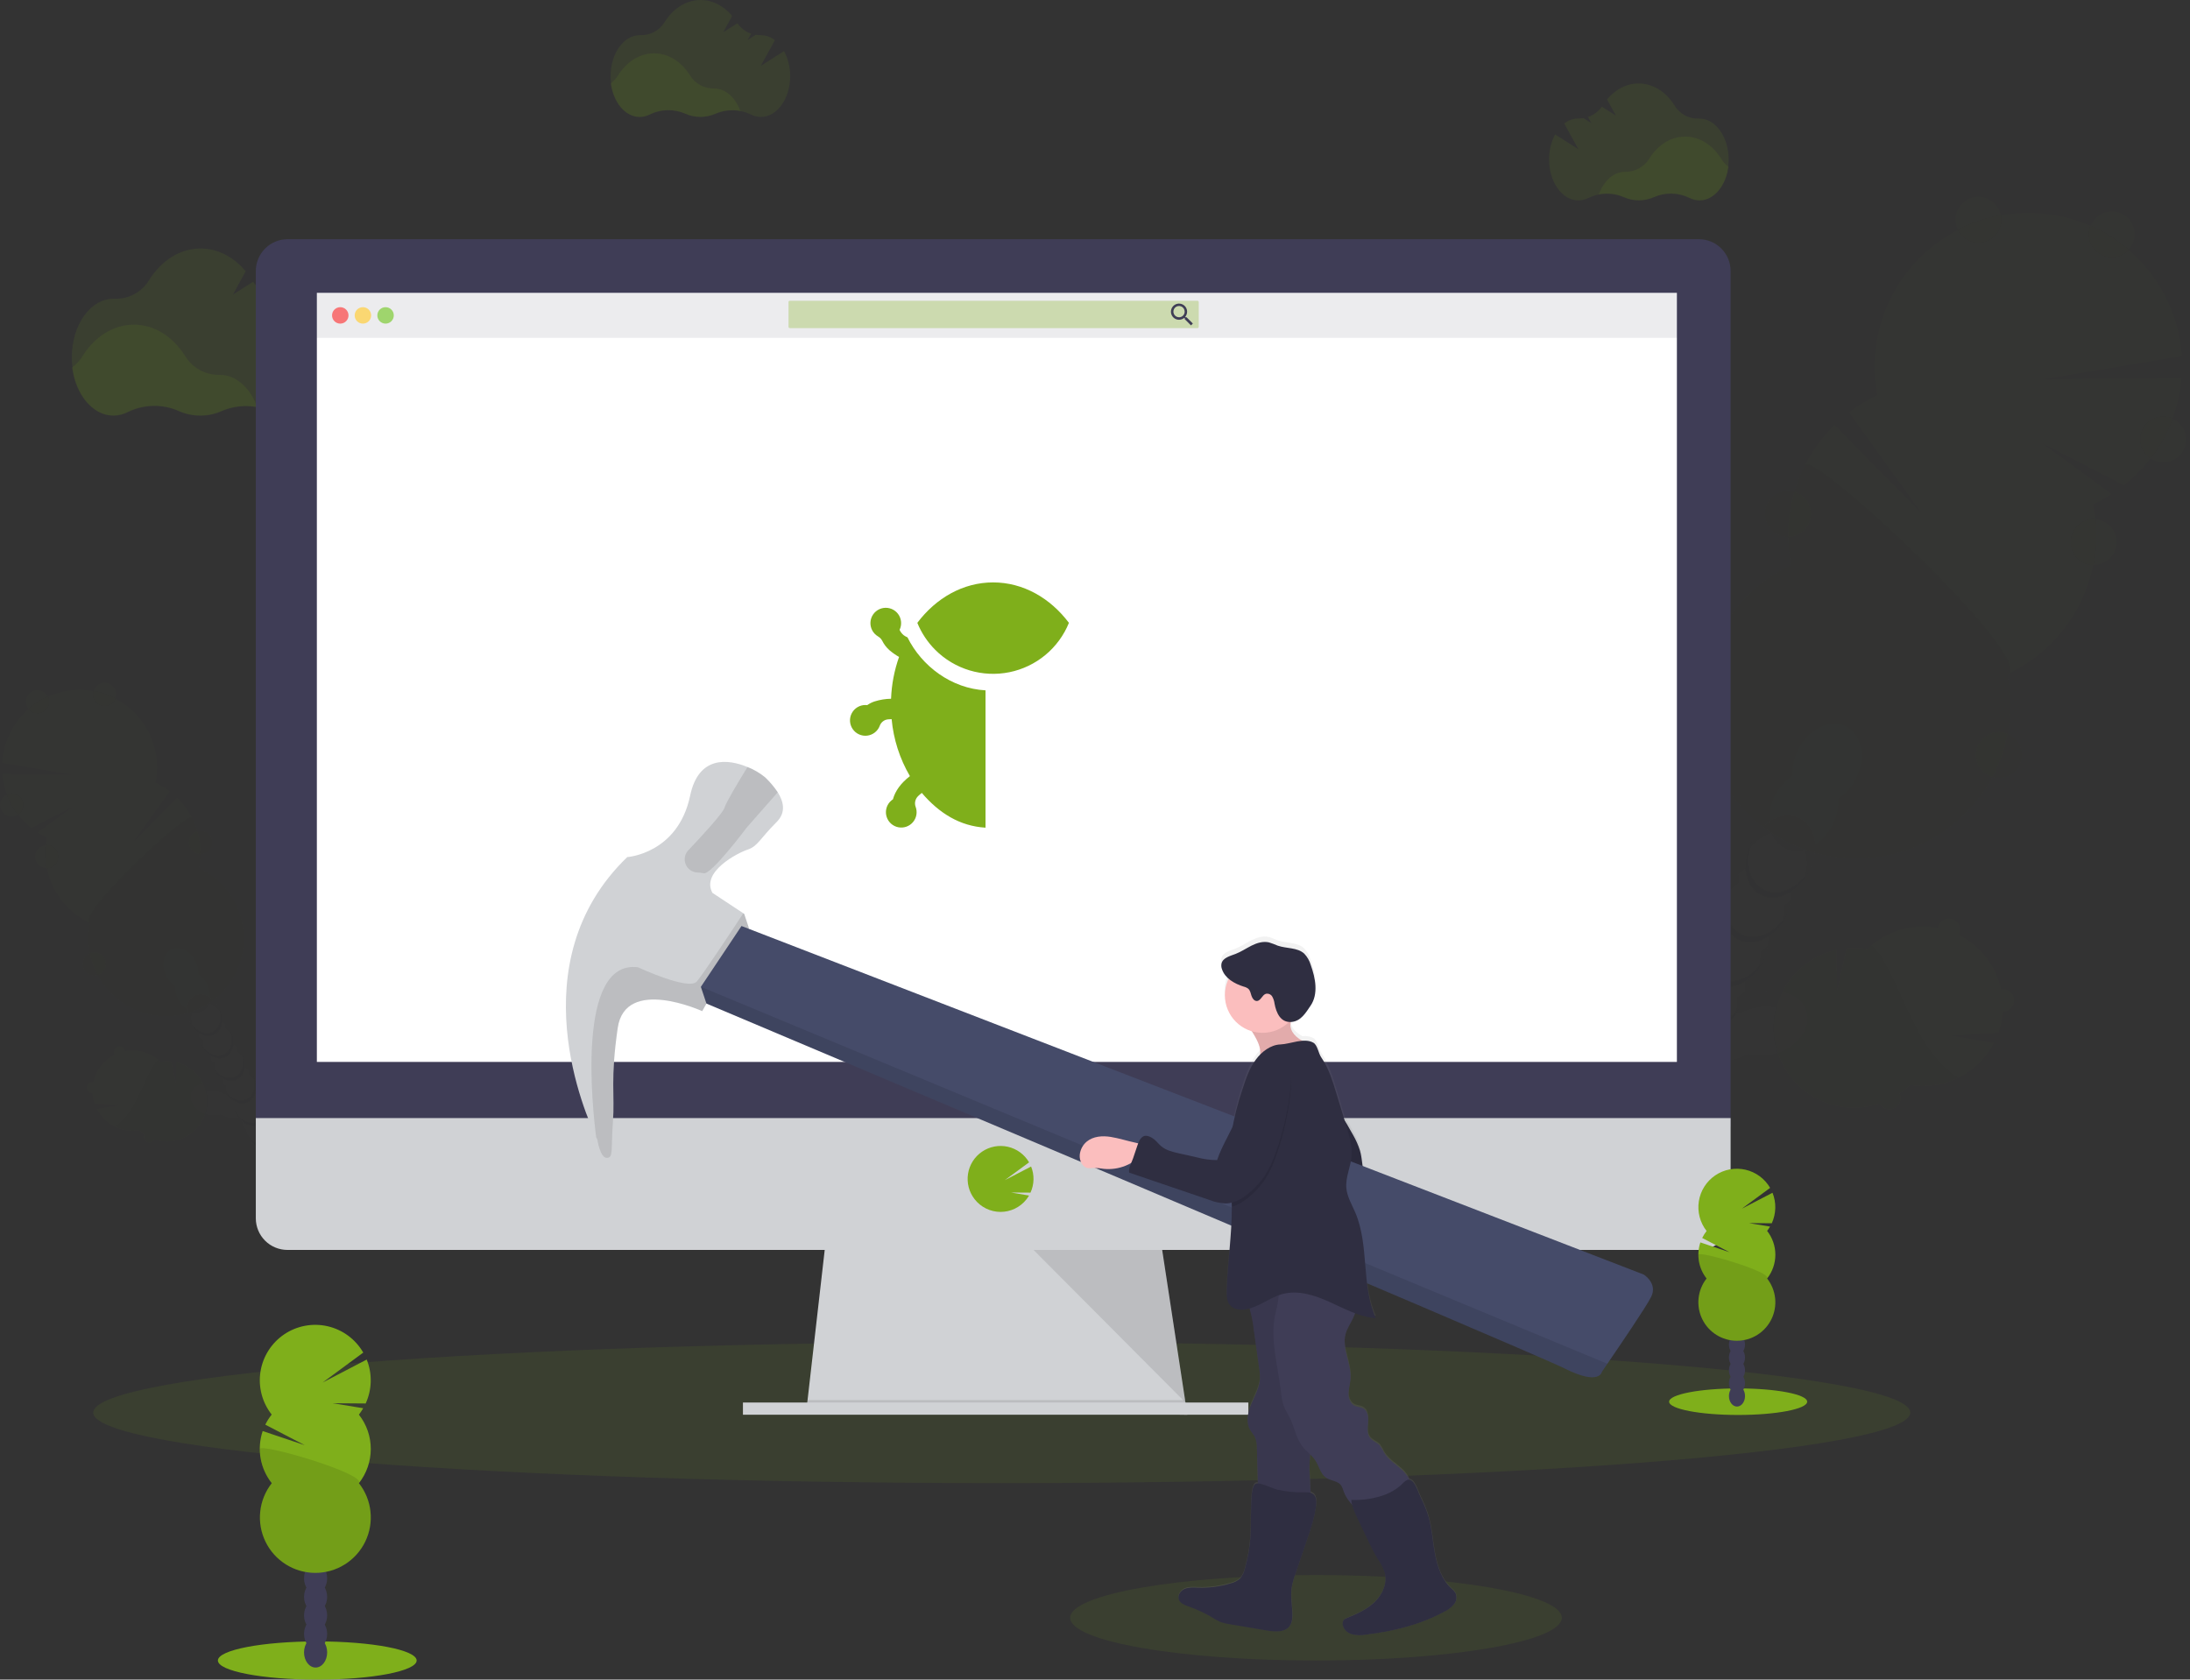 <svg width="279" height="214" viewBox="0 0 279 214" fill="none" xmlns="http://www.w3.org/2000/svg">
<rect x="0" y="0" width="279" height="214" fill="#333333" stroke="none"/>
<g clip-path="url(#clip0)">
<path opacity="0.1" d="M127.622 188.965C191.543 188.965 243.362 184.941 243.362 179.978C243.362 175.014 191.543 170.991 127.622 170.991C63.7 170.991 11.881 175.014 11.881 179.978C11.881 184.941 63.7 188.965 127.622 188.965Z" fill="#7FAF1B"/>
<g opacity="0.1">
<path opacity="0.1" d="M230.133 128.769C229.441 126.669 226.636 125.702 223.869 126.612C223.471 126.742 223.085 126.909 222.717 127.11C222.54 127.061 222.358 127.018 222.173 126.985C222.324 126.381 222.382 125.757 222.344 125.136C223.299 124.497 224.073 123.624 224.593 122.6C225.113 121.576 225.361 120.436 225.313 119.289C226.265 118.649 227.036 117.775 227.554 116.751C228.072 115.727 228.318 114.588 228.27 113.442C229.229 112.81 230.003 111.934 230.512 110.904C231.846 108.262 231.293 105.294 229.275 104.273C227.257 103.251 224.537 104.567 223.202 107.208C222.673 108.228 222.426 109.37 222.486 110.517C221.534 111.157 220.762 112.031 220.245 113.055C219.727 114.079 219.48 115.218 219.528 116.364C218.577 117.004 217.805 117.878 217.287 118.902C216.769 119.925 216.523 121.065 216.571 122.211C215.617 122.851 214.843 123.724 214.323 124.748C213.804 125.773 213.555 126.913 213.603 128.061C212.643 128.693 211.87 129.569 211.361 130.599C211.11 131.095 210.92 131.62 210.795 132.162C210.46 131.673 210.052 131.239 209.586 130.874C209.532 130.458 209.441 130.048 209.313 129.648C208.404 126.879 205.964 125.19 203.867 125.882C201.77 126.574 200.8 129.376 201.71 132.146C202.082 133.333 202.799 134.383 203.769 135.163C203.822 135.579 203.913 135.989 204.041 136.389C204.569 137.995 205.612 139.237 206.805 139.861C206.7 140.208 206.624 140.563 206.579 140.923C205.454 142.005 204.73 143.436 204.526 144.983C203.4 146.065 202.676 147.498 202.472 149.046C201.915 149.582 201.454 150.209 201.111 150.901C199.774 153.543 200.326 156.514 202.344 157.532C204.362 158.551 207.083 157.241 208.42 154.597C208.773 153.907 209.003 153.162 209.101 152.393C210.226 151.312 210.95 149.88 211.154 148.333C212.28 147.251 213.004 145.818 213.208 144.27C214.325 143.185 215.04 141.754 215.237 140.209C216.366 139.127 217.093 137.692 217.295 136.141C217.642 135.812 217.951 135.447 218.219 135.051C219.331 135.28 220.485 135.207 221.56 134.842C221.959 134.712 222.344 134.545 222.712 134.343C223.916 134.661 225.188 134.615 226.367 134.213C229.125 133.311 230.822 130.871 230.133 128.769Z" fill="#3F3D56"/>
<g opacity="0.1">
<path opacity="0.1" d="M225.25 120.49C224.964 120.771 224.65 121.022 224.313 121.239C224.356 122.016 224.253 122.795 224.011 123.534C224.225 123.238 224.416 122.926 224.582 122.6C224.92 121.939 225.146 121.225 225.25 120.49Z" fill="black"/>
<path opacity="0.1" d="M228.206 114.643C227.92 114.924 227.607 115.175 227.269 115.392C227.312 116.169 227.21 116.948 226.967 117.688C227.182 117.391 227.373 117.078 227.539 116.751C227.876 116.089 228.101 115.377 228.206 114.643Z" fill="black"/>
<path opacity="0.1" d="M221.499 112.467C221.474 112.066 221.49 111.664 221.546 111.266C221.017 111.787 220.577 112.392 220.244 113.055C220.08 113.382 219.941 113.722 219.83 114.071C220.281 113.436 220.847 112.892 221.499 112.467Z" fill="black"/>
<path opacity="0.1" d="M202.727 147.851C202.965 147.519 203.234 147.211 203.53 146.93C203.577 146.561 203.656 146.196 203.767 145.841C203.53 146.159 203.322 146.497 203.144 146.851C202.979 147.173 202.84 147.507 202.727 147.851Z" fill="black"/>
<path opacity="0.1" d="M204.781 143.793C205.019 143.462 205.288 143.153 205.584 142.873C205.629 142.513 205.704 142.157 205.81 141.811C205.584 142.12 205.384 142.447 205.211 142.788C205.043 143.112 204.899 143.448 204.781 143.793Z" fill="black"/>
<path opacity="0.1" d="M222.289 126.337C222.005 126.618 221.691 126.868 221.355 127.083C221.392 127.704 221.334 128.328 221.183 128.932C221.367 128.964 221.549 129.006 221.728 129.057C222.095 128.856 222.481 128.689 222.88 128.559C225.652 127.649 228.454 128.616 229.143 130.716C229.314 131.244 229.344 131.807 229.23 132.35C230.143 131.277 230.521 129.97 230.129 128.771C229.437 126.672 226.632 125.705 223.865 126.615C223.467 126.744 223.081 126.911 222.714 127.113C222.537 127.064 222.354 127.02 222.169 126.988C222.221 126.77 222.259 126.555 222.289 126.337Z" fill="black"/>
<path opacity="0.1" d="M201.714 149.891C201.478 150.209 201.269 150.547 201.091 150.901C200.925 151.229 200.785 151.57 200.671 151.919C200.914 151.586 201.188 151.276 201.488 150.994C201.53 150.62 201.606 150.251 201.714 149.891Z" fill="black"/>
<path opacity="0.1" d="M218.528 118.314C218.504 117.913 218.519 117.511 218.575 117.113C218.046 117.634 217.606 118.239 217.273 118.902C217.109 119.229 216.97 119.569 216.859 119.918C217.31 119.283 217.876 118.739 218.528 118.314Z" fill="black"/>
<path opacity="0.1" d="M214.255 142.159C214.201 142.564 214.11 142.964 213.982 143.352C214.195 143.055 214.385 142.741 214.551 142.415C214.73 142.065 214.878 141.701 214.995 141.326C214.772 141.624 214.524 141.903 214.255 142.159Z" fill="black"/>
<path opacity="0.1" d="M210.148 150.28C210.094 150.685 210.003 151.085 209.875 151.473C210.09 151.176 210.282 150.863 210.447 150.536C210.625 150.186 210.773 149.821 210.891 149.447C210.668 149.746 210.419 150.024 210.148 150.28Z" fill="black"/>
<path opacity="0.1" d="M212.202 146.217C212.148 146.622 212.057 147.021 211.93 147.41C212.147 147.118 212.341 146.81 212.512 146.489C212.691 146.139 212.839 145.775 212.956 145.4C212.728 145.693 212.476 145.966 212.202 146.217Z" fill="black"/>
<path opacity="0.1" d="M216.309 138.099C216.255 138.503 216.164 138.901 216.036 139.289C216.25 138.993 216.44 138.68 216.605 138.355C216.786 137.999 216.935 137.628 217.052 137.246C216.83 137.552 216.581 137.837 216.309 138.099Z" fill="black"/>
<path opacity="0.1" d="M202.863 127.829C204.966 127.14 207.406 128.826 208.31 131.595C208.437 131.996 208.529 132.407 208.582 132.824C209.049 133.188 209.457 133.623 209.791 134.112C209.917 133.569 210.107 133.043 210.358 132.546C210.453 132.361 210.557 132.184 210.663 132.001C210.354 131.573 209.987 131.19 209.574 130.863C209.52 130.447 209.429 130.037 209.301 129.637C208.392 126.868 205.952 125.179 203.855 125.871C202.656 126.263 201.828 127.344 201.507 128.711C201.876 128.305 202.343 128.002 202.863 127.829Z" fill="black"/>
<path opacity="0.1" d="M212.612 130.008C212.588 129.608 212.605 129.206 212.661 128.81C212.131 129.33 211.69 129.934 211.357 130.599C211.192 130.925 211.054 131.264 210.943 131.612C211.395 130.978 211.961 130.434 212.612 130.008Z" fill="black"/>
<path opacity="0.1" d="M215.57 124.158C215.546 123.758 215.563 123.357 215.619 122.96C215.088 123.479 214.647 124.083 214.315 124.746C214.151 125.074 214.012 125.413 213.901 125.762C214.352 125.127 214.918 124.583 215.57 124.158Z" fill="black"/>
<path opacity="0.1" d="M208.095 154.341C208.042 154.747 207.951 155.147 207.823 155.536C208.271 154.916 208.614 154.227 208.839 153.496C208.616 153.799 208.367 154.081 208.095 154.341Z" fill="black"/>
</g>
<path opacity="0.1" d="M234.168 101.748C235.128 101.117 235.902 100.241 236.409 99.21C237.746 96.568 237.194 93.597 235.176 92.576C233.158 91.555 230.437 92.87 229.1 95.514C228.57 96.537 228.324 97.682 228.386 98.831C227.435 99.472 226.663 100.345 226.145 101.369C225.627 102.393 225.381 103.532 225.429 104.678C224.468 105.309 223.695 106.185 223.188 107.216C223.024 107.54 222.886 107.876 222.776 108.221C223.487 107.192 224.518 106.426 225.709 106.043C225.845 106.462 226.062 106.851 226.349 107.185C226.636 107.52 226.986 107.795 227.38 107.994C227.773 108.192 228.202 108.311 228.642 108.342C229.082 108.374 229.523 108.318 229.941 108.178C230.344 109.362 230.344 110.646 229.941 111.83C230.154 111.536 230.344 111.227 230.508 110.904C231.036 109.884 231.282 108.742 231.221 107.595C232.174 106.956 232.947 106.082 233.465 105.058C233.983 104.034 234.229 102.894 234.179 101.748H234.168Z" fill="#3F3D56"/>
<path opacity="0.1" d="M266.674 64.264C267.495 63.882 268.288 63.442 269.048 62.949L260.244 56.517L270.592 61.846C272.686 60.183 274.418 58.11 275.682 55.754C276.947 53.398 277.717 50.809 277.945 48.145L260.358 48.325L277.983 45.378C277.801 42.712 277.076 40.111 275.852 37.735C274.627 35.359 272.93 33.258 270.865 31.562C268.799 29.866 266.409 28.61 263.84 27.871C261.271 27.133 258.579 26.927 255.928 27.267C253.277 27.607 250.723 28.485 248.424 29.848C246.125 31.21 244.128 33.029 242.557 35.191C240.986 37.354 239.874 39.814 239.289 42.422C238.704 45.03 238.658 47.73 239.155 50.357C237.876 50.951 236.665 51.681 235.543 52.535L244.735 65.316L233.7 54.128C231.371 56.415 229.649 59.247 228.69 62.366C227.731 65.486 227.565 68.796 228.207 71.996C224.873 73.552 222.045 76.014 220.044 79.102C218.044 82.189 216.953 85.777 216.895 89.455C216.837 93.133 217.815 96.754 219.717 99.902C221.619 103.051 224.369 105.601 227.652 107.261C230.934 108.921 234.618 109.625 238.282 109.29C241.945 108.956 245.441 107.598 248.369 105.371C251.297 103.144 253.54 100.139 254.841 96.698C256.142 93.257 256.448 89.519 255.726 85.912C259.715 84.055 262.963 80.911 264.949 76.984C266.935 73.058 267.542 68.578 266.674 64.264Z" fill="#7FAF1B"/>
<path opacity="0.1" d="M229.942 59.275C227.95 63.2 227.34 67.682 228.213 71.996C224.879 73.552 222.051 76.014 220.05 79.102C218.05 82.189 216.958 85.777 216.9 89.455C216.843 93.133 217.821 96.754 219.723 99.902C221.625 103.051 224.375 105.601 227.657 107.261C230.94 108.921 234.624 109.625 238.287 109.29C241.951 108.956 245.446 107.598 248.375 105.371C251.303 103.144 253.546 100.139 254.847 96.698C256.148 93.257 256.454 89.519 255.732 85.912C259.58 84.126 230.928 57.312 229.942 59.275Z" fill="black"/>
<path opacity="0.1" d="M252.039 30.885C253.646 30.885 254.95 29.582 254.95 27.974C254.95 26.366 253.646 25.062 252.039 25.062C250.431 25.062 249.127 26.366 249.127 27.974C249.127 29.582 250.431 30.885 252.039 30.885Z" fill="#7FAF1B"/>
<path opacity="0.1" d="M269.043 32.753C270.651 32.753 271.954 31.45 271.954 29.842C271.954 28.234 270.651 26.931 269.043 26.931C267.435 26.931 266.132 28.234 266.132 29.842C266.132 31.45 267.435 32.753 269.043 32.753Z" fill="#7FAF1B"/>
<path opacity="0.1" d="M275.601 58.913C277.209 58.913 278.512 57.61 278.512 56.002C278.512 54.394 277.209 53.091 275.601 53.091C273.993 53.091 272.69 54.394 272.69 56.002C272.69 57.61 273.993 58.913 275.601 58.913Z" fill="#7FAF1B"/>
<path opacity="0.1" d="M266.75 71.977C268.358 71.977 269.661 70.674 269.661 69.066C269.661 67.458 268.358 66.154 266.75 66.154C265.142 66.154 263.839 67.458 263.839 69.066C263.839 70.674 265.142 71.977 266.75 71.977Z" fill="#7FAF1B"/>
<path opacity="0.1" d="M254.659 99.109C256.267 99.109 257.57 97.806 257.57 96.198C257.57 94.59 256.267 93.287 254.659 93.287C253.051 93.287 251.748 94.59 251.748 96.198C251.748 97.806 253.051 99.109 254.659 99.109Z" fill="#7FAF1B"/>
<path opacity="0.1" d="M254.659 99.109C256.267 99.109 257.57 97.806 257.57 96.198C257.57 94.59 256.267 93.287 254.659 93.287C253.051 93.287 251.748 94.59 251.748 96.198C251.748 97.806 253.051 99.109 254.659 99.109Z" fill="black"/>
<path opacity="0.1" d="M227.775 68.379C229.383 68.379 230.686 67.076 230.686 65.468C230.686 63.86 229.383 62.557 227.775 62.557C226.167 62.557 224.864 63.86 224.864 65.468C224.864 67.076 226.167 68.379 227.775 68.379Z" fill="#7FAF1B"/>
<path opacity="0.1" d="M227.775 68.379C229.383 68.379 230.686 67.076 230.686 65.468C230.686 63.86 229.383 62.557 227.775 62.557C226.167 62.557 224.864 63.86 224.864 65.468C224.864 67.076 226.167 68.379 227.775 68.379Z" fill="black"/>
<path opacity="0.1" d="M224.67 113.352C222.734 112.374 222.149 109.605 223.279 107.05C223.219 107.154 223.162 107.26 223.107 107.372C221.77 110.013 222.323 112.982 224.341 114.003C226.359 115.024 229.08 113.709 230.414 111.067C230.471 110.958 230.52 110.847 230.569 110.738C229.183 113.164 226.604 114.332 224.67 113.352Z" fill="black"/>
<path opacity="0.1" d="M221.794 119.038C219.86 118.061 219.272 115.291 220.405 112.734C220.345 112.84 220.285 112.946 220.23 113.055C218.893 115.697 219.446 118.668 221.464 119.687C223.482 120.705 226.203 119.395 227.54 116.751C227.594 116.642 227.646 116.533 227.695 116.421C226.306 118.848 223.73 120.016 221.794 119.038Z" fill="black"/>
<path opacity="0.1" d="M218.918 124.722C216.984 123.744 216.396 120.975 217.529 118.42C217.469 118.524 217.409 118.63 217.354 118.741C216.017 121.383 216.573 124.351 218.591 125.373C220.609 126.394 223.327 125.079 224.664 122.437C224.718 122.328 224.77 122.216 224.819 122.107C223.433 124.534 220.854 125.702 218.918 124.722Z" fill="black"/>
<path opacity="0.1" d="M216.053 130.422C214.116 129.444 213.531 126.674 214.661 124.12C214.601 124.224 214.544 124.33 214.487 124.439C213.152 127.08 213.705 130.051 215.723 131.073C217.741 132.094 220.462 130.779 221.796 128.134C221.853 128.025 221.902 127.916 221.951 127.805C220.557 130.218 217.978 131.386 216.053 130.422Z" fill="black"/>
<path opacity="0.1" d="M213.169 136.092C211.233 135.114 210.647 132.344 211.777 129.79C211.717 129.893 211.66 130 211.606 130.111C210.268 132.753 210.821 135.721 212.839 136.743C214.857 137.764 217.578 136.448 218.915 133.807C218.969 133.698 219.021 133.586 219.07 133.477C217.687 135.904 215.102 137.072 213.169 136.092Z" fill="black"/>
<path opacity="0.1" d="M210.294 141.778C208.36 140.8 207.772 138.031 208.905 135.476C208.845 135.58 208.785 135.686 208.731 135.795C207.393 138.436 207.946 141.408 209.967 142.429C211.988 143.45 214.692 142.132 216.054 139.49C216.108 139.381 216.16 139.273 216.209 139.161C214.806 141.587 212.241 142.756 210.294 141.778Z" fill="black"/>
<path opacity="0.1" d="M207.418 147.461C205.484 146.484 204.896 143.714 206.029 141.16C205.969 141.266 205.912 141.369 205.855 141.481C204.52 144.123 205.073 147.091 207.091 148.112C209.109 149.134 211.829 147.818 213.164 145.177C213.221 145.068 213.27 144.956 213.319 144.847C211.933 147.274 209.354 148.442 207.418 147.461Z" fill="black"/>
<path opacity="0.1" d="M204.544 153.148C202.608 152.17 202.022 149.4 203.152 146.846C203.093 146.95 203.035 147.056 202.981 147.165C201.644 149.806 202.197 152.777 204.215 153.799C206.233 154.82 208.953 153.504 210.29 150.86C210.345 150.751 210.394 150.642 210.443 150.531C209.057 152.957 206.478 154.115 204.544 153.148Z" fill="black"/>
<path opacity="0.1" d="M202.655 156.884C200.722 155.904 200.133 153.137 201.266 150.58C201.206 150.686 201.146 150.792 201.092 150.901C199.755 153.543 200.308 156.514 202.326 157.532C204.344 158.551 207.064 157.241 208.401 154.597C208.456 154.488 208.507 154.379 208.557 154.267C207.168 156.693 204.589 157.862 202.655 156.884Z" fill="black"/>
<path opacity="0.1" d="M254.612 131.582C254.912 130.722 255.095 129.825 255.156 128.916C255.357 128.915 255.554 128.874 255.737 128.793C255.921 128.713 256.085 128.596 256.221 128.449C256.357 128.302 256.461 128.129 256.527 127.94C256.592 127.751 256.619 127.55 256.603 127.351C256.588 127.151 256.532 126.957 256.438 126.781C256.345 126.604 256.215 126.448 256.059 126.324C255.902 126.199 255.722 126.108 255.529 126.057C255.336 126.005 255.134 125.994 254.936 126.024C254.612 124.55 253.964 123.166 253.039 121.974C252.114 120.782 250.935 119.811 249.587 119.131C249.761 118.786 249.791 118.387 249.671 118.02C249.55 117.653 249.289 117.35 248.945 117.176C248.6 117.002 248.201 116.971 247.834 117.092C247.467 117.213 247.163 117.474 246.989 117.818C246.926 117.941 246.882 118.072 246.859 118.208C245.261 117.91 243.615 117.998 242.058 118.465C240.501 118.931 239.078 119.763 237.907 120.89C237.023 120.747 236.124 120.721 235.233 120.811L234.054 126.179L233.983 121.005C232.629 121.301 231.351 121.871 230.225 122.678C229.099 123.486 228.15 124.515 227.435 125.702C226.72 126.889 226.255 128.209 226.068 129.582C225.88 130.955 225.975 132.351 226.346 133.686C226.717 135.021 227.356 136.267 228.224 137.346C229.093 138.426 230.172 139.317 231.397 139.965C232.622 140.614 233.965 141.005 235.347 141.116C236.728 141.228 238.117 141.056 239.429 140.612C239.57 140.866 239.783 141.071 240.042 141.201C240.309 141.336 240.611 141.386 240.907 141.344C241.203 141.301 241.479 141.169 241.697 140.964C241.915 140.759 242.064 140.492 242.125 140.199C242.185 139.906 242.154 139.601 242.036 139.327C242.5 139.008 242.937 138.651 243.343 138.259C245.469 138.605 247.65 138.269 249.573 137.299C251.496 136.328 253.063 134.774 254.048 132.859L248.561 131.936L254.612 131.582Z" fill="#7FAF1B"/>
<g opacity="0.1">
<path opacity="0.1" d="M246.135 134.188C244.109 131.514 242.867 128.347 241.437 125.307C240.863 124.06 240.22 122.845 239.512 121.669L238.439 120.419C238.259 120.572 238.079 120.729 237.894 120.896C237.01 120.753 236.111 120.726 235.22 120.817L234.041 126.184L233.97 121.01C232.616 121.307 231.338 121.876 230.212 122.684C229.086 123.491 228.137 124.52 227.422 125.707C226.707 126.894 226.242 128.214 226.055 129.587C225.867 130.96 225.962 132.357 226.333 133.692C226.704 135.027 227.343 136.272 228.211 137.352C229.08 138.431 230.159 139.322 231.384 139.971C232.609 140.619 233.952 141.011 235.334 141.122C236.715 141.233 238.104 141.062 239.416 140.618C239.557 140.871 239.77 141.076 240.029 141.206C240.296 141.341 240.598 141.391 240.894 141.349C241.19 141.307 241.466 141.174 241.684 140.969C241.902 140.764 242.051 140.497 242.112 140.204C242.172 139.911 242.141 139.607 242.023 139.332C242.487 139.013 242.924 138.656 243.33 138.265C245.411 138.602 247.546 138.286 249.441 137.361C248.176 136.487 247.06 135.416 246.135 134.188Z" fill="black"/>
</g>
<path opacity="0.1" d="M210.255 122.696C210.368 122.474 210.421 122.227 210.411 121.978C210.4 121.729 210.326 121.488 210.195 121.276C210.065 121.064 209.882 120.89 209.665 120.769C209.447 120.648 209.202 120.585 208.954 120.585C208.541 118.397 207.421 116.404 205.767 114.913C206.034 113.873 206.135 112.798 206.067 111.726L200.716 110.814L205.912 110.487C205.818 109.999 205.69 109.519 205.528 109.049C205.73 108.91 205.895 108.723 206.007 108.505C206.138 108.244 206.188 107.951 206.15 107.662C206.113 107.373 205.99 107.102 205.796 106.883C205.603 106.665 205.349 106.51 205.066 106.438C204.784 106.366 204.487 106.38 204.212 106.478C202.836 104.534 200.822 103.133 198.52 102.519C196.219 101.905 193.775 102.117 191.613 103.117C189.451 104.118 187.708 105.845 186.687 107.997C185.666 110.149 185.431 112.591 186.023 114.899C185.708 115.032 185.451 115.273 185.299 115.58C185.165 115.843 185.115 116.142 185.155 116.435C185.196 116.727 185.324 117.001 185.524 117.219C185.723 117.437 185.985 117.589 186.273 117.655C186.561 117.721 186.863 117.697 187.137 117.587C187.66 118.464 188.31 119.258 189.068 119.942C188.516 122.093 188.683 124.366 189.542 126.413L196.718 124.55L190.318 127.916C191.45 129.714 193.115 131.114 195.081 131.919C197.047 132.724 199.215 132.895 201.283 132.407C203.351 131.919 205.214 130.797 206.613 129.198C208.012 127.599 208.876 125.603 209.084 123.488C209.331 123.467 209.568 123.383 209.773 123.244C209.978 123.106 210.144 122.917 210.255 122.696Z" fill="#7FAF1B"/>
<path opacity="0.1" d="M210.255 122.696C210.367 122.474 210.421 122.227 210.41 121.978C210.4 121.729 210.326 121.488 210.195 121.276C210.065 121.064 209.882 120.89 209.664 120.769C209.447 120.648 209.202 120.584 208.953 120.585C208.541 118.397 207.421 116.404 205.767 114.913C205.811 114.741 205.849 114.572 205.882 114.401C205.692 114.538 205.515 114.694 205.356 114.866C204.389 115.926 203.894 117.35 202.938 118.42C201.81 119.684 200.122 120.343 198.436 120.52C196.75 120.697 195.054 120.438 193.39 120.114C192.012 119.842 190.615 119.526 189.218 119.659C189.081 119.659 188.945 119.689 188.82 119.711C188.902 119.79 188.983 119.869 189.068 119.945C188.516 122.096 188.683 124.368 189.542 126.416L196.718 124.55L190.318 127.916C191.449 129.714 193.115 131.114 195.081 131.919C197.047 132.724 199.215 132.895 201.283 132.407C203.351 131.919 205.214 130.797 206.613 129.198C208.012 127.599 208.876 125.602 209.084 123.488C209.331 123.467 209.568 123.383 209.773 123.244C209.978 123.105 210.144 122.917 210.255 122.696Z" fill="black"/>
</g>
<g opacity="0.1">
<path opacity="0.1" d="M24.371 139.226C24.719 138.167 26.133 137.679 27.527 138.137C27.727 138.203 27.922 138.286 28.107 138.387C28.197 138.363 28.289 138.341 28.379 138.325C28.303 138.021 28.273 137.706 28.292 137.393C27.814 137.07 27.425 136.629 27.165 136.113C26.904 135.598 26.779 135.024 26.802 134.447C26.32 134.129 25.93 133.688 25.675 133.17C25.409 132.656 25.284 132.081 25.313 131.503C24.83 131.184 24.441 130.742 24.185 130.223C23.515 128.894 23.788 127.399 24.809 126.881C25.83 126.364 27.197 127.031 27.87 128.36C28.136 128.875 28.26 129.451 28.23 130.03C28.709 130.351 29.099 130.791 29.359 131.307C29.62 131.822 29.744 132.396 29.719 132.973C30.199 133.296 30.588 133.736 30.849 134.252C31.11 134.768 31.233 135.343 31.209 135.92C31.689 136.242 32.078 136.682 32.339 137.197C32.6 137.713 32.724 138.287 32.698 138.864C33.182 139.183 33.572 139.625 33.829 140.144C33.951 140.395 34.042 140.66 34.101 140.934C34.269 140.687 34.474 140.467 34.708 140.283C34.736 140.073 34.784 139.866 34.85 139.665C35.31 138.27 36.538 137.421 37.598 137.758C38.657 138.096 39.142 139.52 38.687 140.915C38.499 141.513 38.138 142.043 37.649 142.437C37.621 142.646 37.574 142.852 37.508 143.052C37.284 143.792 36.786 144.417 36.116 144.801C36.169 144.979 36.207 145.161 36.231 145.345C36.512 145.615 36.745 145.931 36.92 146.28C37.098 146.627 37.214 147.003 37.263 147.391C37.545 147.66 37.779 147.976 37.954 148.325C38.132 148.672 38.248 149.048 38.298 149.436C38.58 149.706 38.815 150.023 38.989 150.373C39.662 151.702 39.384 153.199 38.368 153.711C37.353 154.223 35.98 153.564 35.307 152.233C35.13 151.885 35.014 151.509 34.964 151.122C34.397 150.577 34.032 149.856 33.929 149.076C33.362 148.532 32.997 147.811 32.895 147.031C32.612 146.761 32.379 146.446 32.203 146.097C32.027 145.749 31.911 145.373 31.86 144.986C31.578 144.716 31.346 144.4 31.171 144.052C30.992 143.704 30.876 143.328 30.828 142.941C30.652 142.777 30.496 142.595 30.362 142.396C29.802 142.511 29.221 142.475 28.679 142.293C28.477 142.225 28.282 142.141 28.096 142.039C27.49 142.2 26.851 142.177 26.258 141.974C24.877 141.514 24.025 140.286 24.371 139.226Z" fill="#3F3D56"/>
<g opacity="0.1">
<path opacity="0.1" d="M26.83 135.051C26.975 135.194 27.134 135.321 27.304 135.43C27.281 135.821 27.333 136.213 27.457 136.585C27.347 136.436 27.251 136.279 27.168 136.114C26.998 135.781 26.884 135.422 26.83 135.051Z" fill="black"/>
<path opacity="0.1" d="M25.341 132.11C25.486 132.251 25.645 132.377 25.815 132.486C25.792 132.878 25.844 133.271 25.968 133.643C25.638 133.191 25.423 132.665 25.341 132.11Z" fill="black"/>
<path opacity="0.1" d="M28.727 131.013C28.739 130.811 28.732 130.608 28.705 130.408C28.971 130.671 29.193 130.976 29.361 131.31C29.443 131.475 29.512 131.646 29.568 131.822C29.341 131.501 29.056 131.227 28.727 131.013Z" fill="black"/>
<path opacity="0.1" d="M38.175 148.839C38.056 148.673 37.921 148.517 37.772 148.377C37.748 148.192 37.708 148.01 37.653 147.832C37.771 147.992 37.876 148.161 37.966 148.338C38.048 148.5 38.118 148.667 38.175 148.839Z" fill="black"/>
<path opacity="0.1" d="M37.133 146.794C37.014 146.627 36.879 146.472 36.73 146.331C36.708 146.147 36.669 145.965 36.615 145.787C36.84 146.09 37.013 146.429 37.127 146.789L37.133 146.794Z" fill="black"/>
<path opacity="0.1" d="M28.323 138.003C28.466 138.145 28.624 138.27 28.794 138.377C28.774 138.69 28.803 139.004 28.881 139.308C28.789 139.324 28.698 139.345 28.609 139.371C28.422 139.27 28.227 139.186 28.026 139.12C26.632 138.663 25.218 139.15 24.872 140.209C24.786 140.473 24.77 140.755 24.826 141.026C24.602 140.791 24.443 140.501 24.363 140.186C24.284 139.87 24.288 139.54 24.374 139.226C24.723 138.167 26.136 137.679 27.53 138.137C27.731 138.203 27.925 138.287 28.11 138.387C28.2 138.363 28.293 138.341 28.383 138.325C28.357 138.219 28.337 138.112 28.323 138.003Z" fill="black"/>
<path opacity="0.1" d="M38.688 149.866C38.807 150.027 38.912 150.197 39.002 150.375C39.085 150.54 39.155 150.712 39.211 150.887C39.092 150.72 38.957 150.564 38.808 150.422C38.784 150.234 38.744 150.048 38.688 149.866Z" fill="black"/>
<path opacity="0.1" d="M30.216 133.962C30.229 133.76 30.221 133.558 30.194 133.358C30.461 133.62 30.683 133.924 30.85 134.259C30.932 134.423 31.002 134.593 31.057 134.768C30.83 134.449 30.545 134.175 30.216 133.962Z" fill="black"/>
<path opacity="0.1" d="M32.37 145.972C32.395 146.175 32.44 146.376 32.504 146.571C32.277 146.26 32.103 145.913 31.991 145.544C32.105 145.698 32.231 145.841 32.37 145.972Z" fill="black"/>
<path opacity="0.1" d="M34.436 150.062C34.463 150.266 34.509 150.466 34.572 150.661C34.463 150.513 34.366 150.355 34.283 150.19C34.194 150.015 34.119 149.833 34.06 149.646C34.174 149.794 34.3 149.934 34.436 150.062Z" fill="black"/>
<path opacity="0.1" d="M33.404 148.017C33.43 148.221 33.474 148.421 33.538 148.616C33.429 148.467 33.333 148.309 33.249 148.145C33.159 147.97 33.084 147.788 33.026 147.6C33.139 147.75 33.266 147.89 33.404 148.017Z" fill="black"/>
<path opacity="0.1" d="M31.335 143.924C31.36 144.128 31.405 144.33 31.469 144.526C31.365 144.376 31.274 144.219 31.196 144.055C31.105 143.88 31.029 143.698 30.97 143.51C31.079 143.659 31.201 143.797 31.335 143.924Z" fill="black"/>
<path opacity="0.1" d="M38.108 138.752C37.049 138.404 35.821 139.254 35.363 140.659C35.297 140.86 35.25 141.067 35.222 141.277C34.986 141.46 34.78 141.679 34.611 141.925C34.548 141.651 34.452 141.386 34.326 141.135C34.279 141.043 34.228 140.953 34.173 140.863C34.328 140.648 34.511 140.456 34.718 140.291C34.746 140.081 34.793 139.874 34.859 139.673C35.32 138.279 36.548 137.429 37.607 137.767C37.911 137.883 38.179 138.076 38.386 138.327C38.594 138.578 38.732 138.879 38.789 139.199C38.604 138.994 38.37 138.841 38.108 138.752Z" fill="black"/>
<path opacity="0.1" d="M33.195 139.85C33.208 139.648 33.201 139.446 33.174 139.245C33.441 139.508 33.662 139.812 33.83 140.147C33.912 140.312 33.981 140.483 34.037 140.659C33.811 140.338 33.525 140.063 33.195 139.85Z" fill="black"/>
<path opacity="0.1" d="M31.705 136.903C31.718 136.702 31.71 136.499 31.683 136.299C31.949 136.562 32.17 136.866 32.339 137.2C32.422 137.365 32.491 137.536 32.546 137.712C32.319 137.392 32.034 137.117 31.705 136.903Z" fill="black"/>
<path opacity="0.1" d="M35.472 152.107C35.498 152.312 35.543 152.514 35.608 152.709C35.499 152.559 35.402 152.401 35.319 152.235C35.23 152.06 35.155 151.878 35.096 151.691C35.21 151.839 35.336 151.979 35.472 152.107Z" fill="black"/>
</g>
<path opacity="0.1" d="M22.337 125.612C21.854 125.295 21.465 124.854 21.21 124.335C20.537 123.003 20.815 121.508 21.831 120.994C22.846 120.479 24.219 121.141 24.892 122.472C25.158 122.986 25.282 123.561 25.251 124.139C25.731 124.462 26.12 124.902 26.381 125.418C26.641 125.934 26.765 126.508 26.741 127.086C27.224 127.404 27.614 127.845 27.871 128.363C27.953 128.526 28.022 128.696 28.078 128.869C27.717 128.355 27.198 127.972 26.599 127.78C26.532 127.993 26.424 128.19 26.28 128.36C26.136 128.531 25.96 128.671 25.762 128.772C25.563 128.874 25.346 128.934 25.124 128.951C24.902 128.968 24.678 128.94 24.467 128.869C24.265 129.466 24.265 130.112 24.467 130.708C24.364 130.559 24.273 130.404 24.195 130.242C23.928 129.728 23.803 129.153 23.832 128.575C23.353 128.252 22.965 127.812 22.704 127.296C22.443 126.78 22.319 126.206 22.343 125.629L22.337 125.612Z" fill="#3F3D56"/>
<path opacity="0.1" d="M5.964 106.729C5.551 106.536 5.151 106.315 4.768 106.067L9.202 102.827L3.989 105.509C2.936 104.671 2.064 103.627 1.427 102.44C0.791 101.254 0.403 99.95 0.288 98.608L9.15 98.701L0.269 97.214C0.346 95.859 0.701 94.534 1.311 93.323C1.922 92.111 2.776 91.038 3.819 90.171C4.863 89.303 6.074 88.66 7.377 88.281C8.68 87.902 10.046 87.796 11.393 87.968C12.738 88.14 14.034 88.588 15.2 89.283C16.365 89.979 17.375 90.906 18.166 92.009C18.957 93.111 19.513 94.365 19.798 95.691C20.084 97.018 20.093 98.389 19.826 99.719C20.469 100.017 21.078 100.382 21.645 100.809L17.015 107.246L22.573 101.615C23.746 102.767 24.613 104.193 25.096 105.765C25.58 107.336 25.663 109.003 25.34 110.615C27.022 111.398 28.449 112.639 29.458 114.195C30.468 115.751 31.019 117.56 31.049 119.414C31.079 121.269 30.586 123.095 29.628 124.682C28.669 126.27 27.282 127.556 25.627 128.393C23.972 129.23 22.115 129.585 20.267 129.416C18.42 129.247 16.658 128.562 15.182 127.438C13.706 126.315 12.576 124.799 11.921 123.063C11.266 121.328 11.113 119.443 11.479 117.625C9.472 116.69 7.837 115.108 6.837 113.132C5.837 111.157 5.53 108.903 5.964 106.732V106.729Z" fill="#7FAF1B"/>
<path opacity="0.1" d="M24.469 104.218C25.473 106.195 25.78 108.453 25.34 110.626C27.022 111.409 28.449 112.65 29.458 114.206C30.468 115.762 31.019 117.571 31.049 119.425C31.079 121.28 30.586 123.105 29.628 124.693C28.669 126.281 27.283 127.567 25.627 128.404C23.972 129.241 22.115 129.596 20.268 129.427C18.42 129.258 16.658 128.572 15.182 127.449C13.706 126.326 12.576 124.81 11.921 123.074C11.266 121.339 11.113 119.454 11.479 117.636C9.537 116.734 23.97 103.23 24.469 104.218Z" fill="black"/>
<path opacity="0.1" d="M13.336 89.915C14.147 89.915 14.804 89.258 14.804 88.448C14.804 87.637 14.147 86.98 13.336 86.98C12.525 86.98 11.868 87.637 11.868 88.448C11.868 89.258 12.525 89.915 13.336 89.915Z" fill="#7FAF1B"/>
<path opacity="0.1" d="M4.769 90.858C5.58 90.858 6.237 90.2 6.237 89.39C6.237 88.579 5.58 87.922 4.769 87.922C3.958 87.922 3.301 88.579 3.301 89.39C3.301 90.2 3.958 90.858 4.769 90.858Z" fill="#7FAF1B"/>
<path opacity="0.1" d="M1.468 104.036C2.279 104.036 2.936 103.378 2.936 102.568C2.936 101.757 2.279 101.1 1.468 101.1C0.657 101.1 0 101.757 0 102.568C0 103.378 0.657 104.036 1.468 104.036Z" fill="#7FAF1B"/>
<path opacity="0.1" d="M5.927 110.618C6.737 110.618 7.394 109.961 7.394 109.15C7.394 108.339 6.737 107.682 5.927 107.682C5.116 107.682 4.459 108.339 4.459 109.15C4.459 109.961 5.116 110.618 5.927 110.618Z" fill="#7FAF1B"/>
<path opacity="0.1" d="M12.015 124.286C12.825 124.286 13.483 123.629 13.483 122.818C13.483 122.008 12.825 121.351 12.015 121.351C11.204 121.351 10.547 122.008 10.547 122.818C10.547 123.629 11.204 124.286 12.015 124.286Z" fill="#7FAF1B"/>
<path opacity="0.1" d="M12.015 124.286C12.825 124.286 13.483 123.629 13.483 122.818C13.483 122.008 12.825 121.351 12.015 121.351C11.204 121.351 10.547 122.008 10.547 122.818C10.547 123.629 11.204 124.286 12.015 124.286Z" fill="black"/>
<path opacity="0.1" d="M25.558 108.804C26.368 108.804 27.025 108.147 27.025 107.336C27.025 106.526 26.368 105.868 25.558 105.868C24.747 105.868 24.09 106.526 24.09 107.336C24.09 108.147 24.747 108.804 25.558 108.804Z" fill="#7FAF1B"/>
<path opacity="0.1" d="M25.558 108.804C26.368 108.804 27.025 108.147 27.025 107.336C27.025 106.526 26.368 105.868 25.558 105.868C24.747 105.868 24.09 106.526 24.09 107.336C24.09 108.147 24.747 108.804 25.558 108.804Z" fill="black"/>
<path opacity="0.1" d="M27.124 131.459C28.099 130.966 28.393 129.572 27.824 128.284C27.854 128.338 27.884 128.39 27.911 128.445C28.584 129.776 28.306 131.271 27.288 131.786C26.269 132.301 24.902 131.639 24.23 130.307C24.202 130.253 24.175 130.198 24.151 130.141C24.85 131.364 26.149 131.952 27.124 131.459Z" fill="black"/>
<path opacity="0.1" d="M28.57 134.324C29.545 133.831 29.842 132.434 29.273 131.149C29.303 131.201 29.333 131.255 29.36 131.31C30.033 132.641 29.755 134.136 28.736 134.651C27.718 135.166 26.351 134.504 25.678 133.172C25.648 133.118 25.624 133.061 25.599 133.006C26.299 134.234 27.601 134.817 28.57 134.324Z" fill="black"/>
<path opacity="0.1" d="M30.019 137.186C30.994 136.694 31.291 135.299 30.719 134.011C30.751 134.066 30.779 134.117 30.808 134.175C31.481 135.503 31.201 137.001 30.185 137.513C29.169 138.025 27.799 137.366 27.127 136.035C27.097 135.98 27.072 135.926 27.048 135.868C27.745 137.091 29.044 137.679 30.019 137.186Z" fill="black"/>
<path opacity="0.1" d="M31.467 140.051C32.442 139.558 32.739 138.164 32.167 136.876C32.197 136.928 32.227 136.982 32.254 137.037C32.93 138.368 32.649 139.863 31.634 140.378C30.618 140.893 29.245 140.231 28.573 138.899C28.545 138.845 28.521 138.788 28.496 138.733C29.193 139.953 30.492 140.544 31.467 140.051Z" fill="black"/>
<path opacity="0.1" d="M32.917 142.914C33.892 142.421 34.186 141.026 33.617 139.741C33.647 139.793 33.677 139.847 33.704 139.902C34.377 141.233 34.099 142.728 33.083 143.243C32.068 143.758 30.695 143.093 30.022 141.764C29.995 141.707 29.971 141.653 29.943 141.598C30.643 142.818 31.942 143.407 32.917 142.914Z" fill="black"/>
<path opacity="0.1" d="M34.366 145.779C35.341 145.286 35.635 143.891 35.066 142.603C35.096 142.658 35.126 142.709 35.153 142.764C35.825 144.096 35.548 145.591 34.532 146.105C33.516 146.62 32.144 145.958 31.471 144.627C31.444 144.572 31.416 144.518 31.392 144.46C32.092 145.672 33.391 146.271 34.366 145.779Z" fill="black"/>
<path opacity="0.1" d="M35.814 148.643C36.786 148.151 37.083 146.753 36.514 145.468C36.544 145.52 36.574 145.574 36.601 145.629C37.274 146.96 36.996 148.456 35.978 148.97C34.959 149.485 33.592 148.82 32.919 147.492C32.892 147.434 32.865 147.38 32.84 147.325C33.54 148.545 34.839 149.136 35.814 148.643Z" fill="black"/>
<path opacity="0.1" d="M37.26 151.506C38.235 151.013 38.532 149.618 37.96 148.33C37.993 148.385 38.02 148.436 38.05 148.494C38.722 149.823 38.442 151.32 37.426 151.832C36.41 152.344 35.041 151.685 34.368 150.354C34.338 150.299 34.313 150.245 34.289 150.188C34.989 151.41 36.285 151.999 37.26 151.506Z" fill="black"/>
<path opacity="0.1" d="M38.222 153.387C39.197 152.895 39.491 151.5 38.922 150.212C38.952 150.266 38.982 150.318 39.009 150.375C39.681 151.704 39.404 153.202 38.388 153.714C37.372 154.226 36 153.567 35.327 152.235C35.3 152.181 35.273 152.127 35.248 152.069C35.94 153.298 37.239 153.88 38.222 153.387Z" fill="black"/>
<path opacity="0.1" d="M12.04 140.642C11.889 140.209 11.797 139.758 11.768 139.3C11.667 139.299 11.567 139.278 11.475 139.238C11.383 139.197 11.3 139.138 11.232 139.064C11.164 138.99 11.111 138.903 11.078 138.808C11.045 138.713 11.032 138.612 11.04 138.511C11.047 138.411 11.076 138.313 11.123 138.224C11.17 138.135 11.235 138.057 11.314 137.994C11.393 137.931 11.483 137.886 11.581 137.86C11.678 137.834 11.78 137.828 11.879 137.843C12.043 137.101 12.369 136.404 12.835 135.803C13.301 135.203 13.894 134.713 14.572 134.371C14.485 134.197 14.47 133.995 14.53 133.811C14.591 133.626 14.723 133.473 14.897 133.385C15.07 133.297 15.272 133.282 15.457 133.343C15.642 133.403 15.795 133.535 15.882 133.709C15.914 133.77 15.936 133.837 15.948 133.905C16.754 133.757 17.583 133.803 18.367 134.04C19.152 134.277 19.868 134.697 20.458 135.267C20.908 135.193 21.366 135.18 21.819 135.228L22.413 137.93L22.427 135.324C23.102 135.48 23.738 135.771 24.298 136.18C24.858 136.589 25.329 137.106 25.683 137.702C26.037 138.298 26.267 138.959 26.359 139.646C26.45 140.333 26.402 141.031 26.216 141.699C26.031 142.367 25.712 142.99 25.279 143.531C24.847 144.073 24.309 144.521 23.698 144.848C23.087 145.176 22.417 145.377 21.726 145.438C21.036 145.5 20.34 145.421 19.681 145.207C19.61 145.333 19.503 145.436 19.374 145.503C19.239 145.571 19.087 145.596 18.938 145.575C18.788 145.553 18.649 145.487 18.539 145.383C18.429 145.28 18.354 145.146 18.323 144.998C18.292 144.851 18.307 144.697 18.366 144.558C18.133 144.395 17.913 144.213 17.71 144.014C16.639 144.187 15.54 144.017 14.571 143.528C13.603 143.039 12.814 142.256 12.318 141.291L15.082 140.825L12.04 140.642Z" fill="#7FAF1B"/>
<g opacity="0.1">
<path opacity="0.1" d="M16.309 141.955C17.331 140.593 17.957 139.014 18.676 137.483C18.964 136.853 19.288 136.241 19.645 135.648L20.19 135.019C20.283 135.098 20.372 135.177 20.462 135.258C20.913 135.185 21.37 135.172 21.824 135.22L22.418 137.922L22.426 135.324C23.101 135.48 23.738 135.771 24.297 136.18C24.857 136.589 25.328 137.106 25.682 137.702C26.037 138.298 26.266 138.959 26.358 139.646C26.45 140.333 26.401 141.031 26.216 141.699C26.03 142.367 25.712 142.99 25.279 143.531C24.846 144.073 24.308 144.521 23.697 144.848C23.087 145.176 22.416 145.377 21.726 145.438C21.035 145.5 20.34 145.421 19.681 145.207C19.609 145.333 19.502 145.436 19.373 145.503C19.238 145.571 19.086 145.596 18.937 145.575C18.788 145.553 18.649 145.486 18.539 145.383C18.429 145.28 18.353 145.146 18.322 144.998C18.291 144.851 18.306 144.697 18.366 144.558C18.132 144.395 17.912 144.213 17.709 144.014C16.66 144.182 15.585 144.023 14.629 143.559C15.272 143.118 15.839 142.577 16.309 141.955Z" fill="black"/>
</g>
<path opacity="0.1" d="M34.385 136.165C34.342 136.079 34.315 135.986 34.308 135.89C34.301 135.794 34.312 135.698 34.343 135.606C34.373 135.515 34.421 135.43 34.483 135.358C34.546 135.285 34.623 135.225 34.709 135.182C34.812 135.129 34.926 135.102 35.041 135.103C35.249 134 35.812 132.996 36.645 132.244C36.511 131.72 36.46 131.179 36.496 130.64L39.189 130.188L36.572 130.021C36.619 129.775 36.685 129.533 36.768 129.297C36.665 129.229 36.582 129.135 36.526 129.025C36.46 128.894 36.435 128.746 36.454 128.6C36.474 128.455 36.536 128.319 36.633 128.209C36.73 128.099 36.858 128.021 37 127.984C37.142 127.948 37.291 127.954 37.43 128.003C37.911 127.319 38.553 126.764 39.301 126.389C40.181 125.942 41.171 125.759 42.153 125.861C43.134 125.963 44.066 126.346 44.835 126.964C45.605 127.582 46.179 128.408 46.491 129.345C46.802 130.281 46.837 131.288 46.591 132.244C46.719 132.299 46.829 132.389 46.907 132.504C46.986 132.619 47.03 132.754 47.034 132.893C47.039 133.032 47.004 133.17 46.933 133.29C46.862 133.41 46.759 133.507 46.634 133.57C46.541 133.617 46.439 133.644 46.335 133.649C46.231 133.653 46.127 133.636 46.03 133.597C45.767 134.038 45.439 134.436 45.058 134.779C45.337 135.865 45.254 137.013 44.821 138.047L41.218 137.099L44.44 138.796C43.956 139.568 43.276 140.197 42.468 140.619C41.661 141.042 40.757 141.242 39.847 141.199C38.937 141.156 38.054 140.873 37.291 140.377C36.526 139.881 35.908 139.19 35.499 138.377C35.214 137.81 35.035 137.196 34.971 136.566C34.847 136.554 34.728 136.512 34.626 136.442C34.523 136.372 34.44 136.276 34.385 136.165Z" fill="#7FAF1B"/>
<path opacity="0.1" d="M34.385 136.165C34.342 136.079 34.315 135.986 34.308 135.89C34.301 135.794 34.312 135.698 34.343 135.606C34.373 135.515 34.421 135.43 34.483 135.358C34.546 135.285 34.623 135.225 34.709 135.182C34.812 135.129 34.926 135.102 35.041 135.103C35.249 134 35.812 132.996 36.645 132.244C36.624 132.159 36.605 132.072 36.588 131.988C36.686 132.057 36.777 132.136 36.861 132.222C37.348 132.767 37.599 133.472 38.078 134.011C38.678 134.631 39.486 135.008 40.346 135.07C41.199 135.129 42.055 135.06 42.887 134.866C43.573 134.689 44.281 134.611 44.99 134.635L45.191 134.662L45.066 134.779C45.345 135.865 45.262 137.013 44.829 138.047L41.218 137.099L44.439 138.796C43.956 139.568 43.276 140.197 42.468 140.619C41.661 141.042 40.757 141.242 39.847 141.199C38.937 141.156 38.054 140.873 37.291 140.377C36.526 139.881 35.908 139.19 35.499 138.377C35.214 137.81 35.035 137.196 34.971 136.566C34.847 136.554 34.728 136.512 34.626 136.442C34.523 136.372 34.44 136.276 34.385 136.165Z" fill="black"/>
</g>
<path opacity="0.1" d="M94.322 14.137C93.245 13.932 92.132 14.054 91.125 14.485C90.521 14.755 89.867 14.894 89.205 14.894C88.543 14.894 87.889 14.755 87.285 14.485C86.571 14.172 85.797 14.018 85.017 14.034C84.238 14.049 83.471 14.234 82.77 14.575C82.369 14.787 81.924 14.898 81.471 14.899C79.641 14.899 78.118 13.056 77.802 10.624C78.167 10.356 78.478 10.021 78.718 9.638C79.79 7.908 81.441 6.797 83.317 6.797C85.194 6.797 86.828 7.887 87.9 9.605C88.221 10.121 88.669 10.546 89.201 10.839C89.734 11.132 90.332 11.283 90.94 11.277H90.989C92.432 11.269 93.693 12.437 94.322 14.137Z" fill="#7FAF1B"/>
<path opacity="0.1" d="M99.882 6.511L96.925 8.388L98.719 5.12C98.211 4.714 97.581 4.49 96.93 4.483H96.884C96.679 4.485 96.474 4.47 96.271 4.436L95.266 5.074L95.697 4.292C94.989 4.045 94.375 3.584 93.943 2.971L92.143 4.096L93.276 2.034C92.227 0.773 90.811 0 89.256 0C87.391 0 85.716 1.111 84.654 2.84C84.336 3.357 83.887 3.78 83.353 4.067C82.819 4.354 82.218 4.495 81.612 4.474H81.522C79.463 4.474 77.791 6.808 77.791 9.692C77.791 12.576 79.463 14.907 81.522 14.907C81.975 14.906 82.42 14.795 82.821 14.583C83.522 14.242 84.289 14.057 85.069 14.042C85.849 14.027 86.622 14.182 87.336 14.496C87.941 14.765 88.595 14.903 89.256 14.903C89.917 14.903 90.572 14.765 91.176 14.496C91.884 14.189 92.65 14.037 93.423 14.052C94.195 14.067 94.954 14.248 95.65 14.583C96.048 14.789 96.488 14.897 96.936 14.899C98.997 14.899 100.667 12.565 100.667 9.684C100.674 8.578 100.404 7.487 99.882 6.511Z" fill="#7FAF1B"/>
<path opacity="0.1" d="M32.775 51.865C31.238 51.574 29.648 51.747 28.208 52.361C27.345 52.744 26.41 52.941 25.465 52.938C24.52 52.936 23.586 52.735 22.724 52.347C21.704 51.9 20.599 51.68 19.485 51.702C18.372 51.724 17.276 51.988 16.275 52.475C15.702 52.777 15.065 52.936 14.418 52.938C11.803 52.938 9.627 50.305 9.175 46.83C9.698 46.449 10.142 45.971 10.482 45.422C12.016 42.952 14.39 41.364 17.056 41.364C19.723 41.364 22.067 42.933 23.592 45.376C24.051 46.116 24.693 46.725 25.456 47.144C26.22 47.562 27.079 47.776 27.95 47.764H28.018C30.082 47.761 31.885 49.431 32.775 51.865Z" fill="#7FAF1B"/>
<path opacity="0.1" d="M40.727 40.959L36.501 43.638L39.066 38.973C38.339 38.393 37.439 38.072 36.509 38.061H36.441C36.147 38.065 35.853 38.043 35.564 37.995L34.137 38.919L34.752 37.802C33.737 37.447 32.86 36.78 32.247 35.896L29.681 37.53L31.296 34.562C29.796 32.761 27.775 31.658 25.553 31.658C22.887 31.658 20.512 33.243 18.979 35.713C18.525 36.455 17.882 37.062 17.117 37.474C16.351 37.886 15.49 38.087 14.621 38.058H14.477C11.533 38.058 9.148 41.394 9.148 45.512C9.148 49.63 11.533 52.966 14.477 52.966C15.125 52.964 15.762 52.804 16.334 52.5C17.336 52.013 18.432 51.75 19.545 51.728C20.659 51.706 21.764 51.927 22.783 52.375C23.645 52.762 24.579 52.963 25.524 52.966C26.469 52.968 27.404 52.771 28.268 52.388C29.28 51.949 30.375 51.732 31.479 51.754C32.582 51.775 33.668 52.033 34.662 52.511C35.229 52.807 35.858 52.963 36.498 52.966C39.442 52.966 41.827 49.627 41.827 45.512C41.848 43.926 41.47 42.36 40.727 40.959Z" fill="#7FAF1B"/>
<path opacity="0.1" d="M203.694 24.758C204.771 24.553 205.884 24.675 206.892 25.106C207.495 25.375 208.149 25.515 208.81 25.515C209.471 25.515 210.125 25.375 210.729 25.106C211.443 24.793 212.217 24.639 212.996 24.654C213.776 24.67 214.543 24.855 215.244 25.196C215.645 25.407 216.09 25.518 216.543 25.52C218.373 25.52 219.898 23.676 220.214 21.244C219.849 20.978 219.538 20.643 219.299 20.259C218.231 18.524 216.562 17.405 214.691 17.405C212.82 17.405 211.184 18.494 210.111 20.212C209.791 20.731 209.342 21.158 208.809 21.452C208.275 21.747 207.675 21.898 207.066 21.893H207.02C205.571 21.89 204.307 23.058 203.694 24.758Z" fill="#7FAF1B"/>
<path opacity="0.1" d="M198.118 17.132L201.075 19.003L199.278 15.735C199.787 15.33 200.416 15.106 201.067 15.098H201.116C201.321 15.1 201.526 15.085 201.729 15.052L202.731 15.689L202.301 14.907C203.014 14.665 203.633 14.205 204.071 13.592L205.865 14.73L204.73 12.669C205.781 11.408 207.181 10.634 208.752 10.634C210.618 10.634 212.292 11.746 213.355 13.475C213.672 13.992 214.121 14.415 214.655 14.702C215.19 14.989 215.79 15.129 216.397 15.109H216.495C218.556 15.109 220.225 17.443 220.225 20.327C220.225 23.211 218.556 25.542 216.495 25.542C216.042 25.54 215.596 25.429 215.196 25.218C214.494 24.876 213.727 24.692 212.948 24.677C212.168 24.662 211.394 24.817 210.68 25.131C210.076 25.399 209.423 25.538 208.762 25.538C208.101 25.538 207.447 25.399 206.843 25.131C206.134 24.823 205.368 24.672 204.595 24.687C203.823 24.702 203.062 24.883 202.366 25.218C201.969 25.424 201.528 25.532 201.081 25.534C199.022 25.534 197.35 23.2 197.35 20.319C197.335 19.209 197.599 18.113 198.118 17.132Z" fill="#7FAF1B"/>
<path opacity="0.1" d="M167.654 211.568C184.951 211.568 198.972 209.13 198.972 206.121C198.972 203.113 184.951 200.675 167.654 200.675C150.358 200.675 136.336 203.113 136.336 206.121C136.336 209.13 150.358 211.568 167.654 211.568Z" fill="#7FAF1B"/>
<path d="M151.263 180.25L102.737 179.626L102.881 178.382L105.226 157.851H147.843L150.977 178.382L151.217 179.94L151.263 180.25Z" fill="#D0D2D5"/>
<path opacity="0.1" d="M151.217 179.94H127.001L102.737 179.626L102.881 178.382H150.977L151.217 179.94Z" fill="black"/>
<path d="M159.04 178.695H94.648V180.25H159.04V178.695Z" fill="#D0D2D5"/>
<path d="M220.476 34.54C220.48 33.467 220.057 32.436 219.301 31.674C218.546 30.912 217.519 30.482 216.445 30.477H36.62C36.088 30.479 35.562 30.586 35.072 30.792C34.582 30.998 34.137 31.298 33.762 31.676C33.388 32.054 33.092 32.502 32.891 32.994C32.69 33.486 32.587 34.013 32.59 34.545V143.545H220.476V34.54Z" fill="#3F3D56"/>
<path d="M32.59 142.456V155.223C32.59 156.292 33.014 157.317 33.77 158.073C34.526 158.829 35.551 159.253 36.62 159.253H216.446C217.515 159.253 218.54 158.829 219.296 158.073C220.051 157.317 220.476 156.292 220.476 155.223V142.456H32.59Z" fill="#D0D2D5"/>
<path d="M213.632 37.312H40.367V135.299H213.632V37.312Z" fill="white"/>
<path d="M127.467 154.409C128.103 154.409 128.731 154.265 129.303 153.987C129.875 153.709 130.377 153.305 130.77 152.805C130.889 152.652 130.998 152.492 131.097 152.325L128.79 151.936L131.282 151.952C131.521 151.433 131.651 150.87 131.665 150.298C131.678 149.726 131.575 149.157 131.361 148.627L128.019 150.359L131.102 148.093C130.813 147.596 130.424 147.163 129.96 146.822C129.496 146.481 128.967 146.239 128.406 146.111C127.845 145.983 127.263 145.972 126.697 146.078C126.131 146.184 125.593 146.406 125.117 146.729C124.64 147.052 124.235 147.469 123.926 147.955C123.618 148.441 123.413 148.986 123.324 149.555C123.235 150.123 123.263 150.705 123.408 151.262C123.553 151.819 123.811 152.34 124.166 152.794C124.557 153.296 125.058 153.702 125.63 153.982C126.202 154.262 126.83 154.408 127.467 154.409Z" fill="#7FAF1B"/>
<path opacity="0.1" d="M131.666 159.251L151.026 178.695L148.055 159.251H131.666Z" fill="black"/>
<path opacity="0.1" d="M213.684 37.323H40.231V43.047H213.684V37.323Z" fill="#444053"/>
<path opacity="0.3" d="M152.557 38.32H100.613C100.526 38.32 100.455 38.39 100.455 38.478V41.645C100.455 41.732 100.526 41.803 100.613 41.803H152.557C152.645 41.803 152.715 41.732 152.715 41.645V38.478C152.715 38.39 152.645 38.32 152.557 38.32Z" fill="#7FAF1B"/>
<path d="M151.163 40.422H151.035L150.989 40.381C151.147 40.191 151.234 39.951 151.234 39.703C151.232 39.5 151.17 39.301 151.056 39.133C150.942 38.965 150.78 38.834 150.592 38.758C150.404 38.681 150.197 38.662 149.997 38.703C149.798 38.744 149.616 38.843 149.473 38.987C149.33 39.132 149.232 39.315 149.194 39.515C149.155 39.715 149.176 39.921 149.255 40.109C149.333 40.297 149.466 40.457 149.635 40.569C149.805 40.681 150.004 40.741 150.207 40.741C150.455 40.74 150.695 40.652 150.885 40.493L150.931 40.534V40.662L151.729 41.46L151.966 41.22L151.163 40.422ZM150.207 40.422C150.065 40.422 149.925 40.381 149.807 40.302C149.688 40.224 149.596 40.111 149.541 39.98C149.486 39.849 149.471 39.704 149.499 39.565C149.526 39.425 149.594 39.297 149.695 39.196C149.795 39.095 149.923 39.026 150.063 38.998C150.203 38.97 150.347 38.984 150.479 39.039C150.61 39.093 150.723 39.185 150.802 39.303C150.881 39.422 150.923 39.561 150.923 39.703C150.924 39.797 150.906 39.891 150.87 39.978C150.834 40.066 150.782 40.145 150.715 40.212C150.649 40.279 150.569 40.332 150.482 40.368C150.395 40.404 150.301 40.422 150.207 40.422Z" fill="#3F3D56"/>
<path opacity="0.8" d="M43.349 41.233C43.928 41.233 44.398 40.764 44.398 40.185C44.398 39.606 43.928 39.137 43.349 39.137C42.77 39.137 42.301 39.606 42.301 40.185C42.301 40.764 42.77 41.233 43.349 41.233Z" fill="#FA5959"/>
<path opacity="0.8" d="M46.234 41.233C46.813 41.233 47.282 40.764 47.282 40.185C47.282 39.606 46.813 39.137 46.234 39.137C45.654 39.137 45.185 39.606 45.185 40.185C45.185 40.764 45.654 41.233 46.234 41.233Z" fill="#FED253"/>
<path opacity="0.8" d="M49.121 41.233C49.7 41.233 50.169 40.764 50.169 40.185C50.169 39.606 49.7 39.137 49.121 39.137C48.542 39.137 48.072 39.606 48.072 40.185C48.072 40.764 48.542 41.233 49.121 41.233Z" fill="#8CCF4D"/>
<path d="M136.178 79.357C133.801 76.198 130.356 74.205 126.521 74.205C122.687 74.205 119.242 76.198 116.865 79.357C117.39 80.646 118.168 81.817 119.152 82.802C120.368 84.018 121.867 84.914 123.513 85.41C125.16 85.906 126.904 85.988 128.589 85.647C130.275 85.306 131.85 84.553 133.174 83.455C134.498 82.358 135.53 80.95 136.178 79.357Z" fill="#7FAF1B"/>
<path d="M115.131 80.934C115.28 81.042 115.441 81.133 115.61 81.206C117.435 84.896 121.215 87.72 125.553 87.957V105.454C122.272 105.258 119.644 103.605 117.435 101.026C117.244 101.171 117.103 101.301 116.972 101.424C116.789 101.598 116.661 101.822 116.604 102.068C116.547 102.314 116.564 102.571 116.653 102.807C116.773 103.133 116.804 103.484 116.744 103.826C116.683 104.167 116.532 104.486 116.307 104.751C116.082 105.015 115.791 105.214 115.464 105.329C115.137 105.443 114.785 105.469 114.444 105.402C114.104 105.336 113.787 105.18 113.527 104.951C113.266 104.722 113.072 104.427 112.963 104.098C112.853 103.769 112.834 103.417 112.906 103.077C112.978 102.738 113.139 102.424 113.372 102.167C113.442 102.09 113.519 102.019 113.601 101.955C113.648 101.912 113.7 101.874 113.756 101.843C114.055 100.76 114.766 99.782 115.921 98.886C114.621 96.665 113.826 94.185 113.592 91.623C113.424 91.624 113.256 91.635 113.089 91.656C112.862 91.686 112.647 91.778 112.469 91.922C112.291 92.067 112.156 92.257 112.078 92.472C111.953 92.807 111.738 93.101 111.457 93.322C111.176 93.543 110.84 93.683 110.486 93.727C110.131 93.771 109.771 93.717 109.445 93.57C109.119 93.424 108.839 93.192 108.636 92.898C108.432 92.604 108.313 92.26 108.291 91.904C108.269 91.547 108.345 91.191 108.511 90.875C108.677 90.558 108.926 90.293 109.232 90.108C109.538 89.923 109.888 89.825 110.246 89.826C110.325 89.827 110.404 89.832 110.482 89.842C110.775 89.631 111.1 89.469 111.444 89.362C112.116 89.152 112.815 89.039 113.519 89.028C113.588 87.211 113.932 85.415 114.537 83.701C114.097 83.451 113.682 83.159 113.298 82.829C112.924 82.495 112.617 82.092 112.394 81.642C112.276 81.415 112.096 81.226 111.874 81.097C111.703 80.995 111.548 80.869 111.411 80.724C111.169 80.463 111.003 80.141 110.93 79.793C110.858 79.444 110.882 79.082 111 78.746C111.118 78.411 111.325 78.113 111.6 77.887C111.874 77.66 112.205 77.513 112.558 77.46C112.91 77.408 113.269 77.453 113.598 77.59C113.926 77.727 114.211 77.951 114.422 78.238C114.632 78.525 114.76 78.865 114.792 79.219C114.824 79.574 114.759 79.93 114.603 80.25C114.725 80.515 114.905 80.749 115.131 80.934Z" fill="#7FAF1B"/>
<path d="M185.457 202.946C185.299 202.695 185.099 202.473 184.866 202.29C183.676 201.165 183.123 199.515 182.829 197.897C182.535 196.279 182.45 194.629 181.979 193.047C181.723 192.236 181.402 191.446 181.021 190.686C180.748 190.103 180.405 188.962 179.907 188.553C179.809 188.469 179.691 188.412 179.564 188.387C179.328 187.887 178.993 187.44 178.578 187.075C177.799 186.369 176.848 185.808 176.328 184.896C176.185 184.58 176.009 184.279 175.803 184C175.451 183.613 174.896 183.455 174.572 183.047C174.15 182.519 174.245 181.761 174.299 181.089C174.354 180.416 174.299 179.61 173.717 179.256C173.368 179.041 172.919 179.063 172.557 178.872C172.012 178.6 171.797 177.913 171.808 177.301C171.819 176.688 172.009 176.092 172.058 175.479C172.211 173.529 170.925 171.59 171.421 169.7C171.609 168.984 172.039 168.363 172.358 167.696C172.469 167.474 172.56 167.242 172.63 167.004C173.48 167.341 174.373 167.556 175.283 167.644C173.782 164.278 174.163 160.367 173.463 156.751L173.553 156.628C174.26 155.696 174.662 154.568 174.703 153.398C174.703 152.053 174.073 150.795 173.79 149.477C173.548 148.357 173.559 147.186 173.246 146.086C173.028 145.402 172.74 144.743 172.385 144.12C172.045 143.49 171.689 142.87 171.315 142.26C170.966 141.105 170.617 139.951 170.266 138.796C169.776 137.176 169.272 135.528 168.319 134.128C167.971 133.616 167.864 132.576 167.328 132.265C166.892 132.04 166.398 131.954 165.912 132.018C165.155 131.593 164.49 130.98 164.395 130.141C164.385 129.958 164.404 129.774 164.449 129.597H164.542C165.74 129.488 166.347 128.431 166.971 127.505C167.979 126.007 167.595 123.981 166.971 122.276C166.816 121.738 166.536 121.245 166.154 120.836C165.28 120.019 163.896 120.198 162.769 119.804C162.39 119.673 162.036 119.474 161.65 119.381C160.901 119.207 160.117 119.452 159.43 119.798C158.744 120.144 158.104 120.591 157.385 120.863C156.666 121.135 155.778 121.35 155.601 122.088C155.552 122.337 155.572 122.594 155.661 122.832C155.827 123.305 156.117 123.725 156.503 124.046C156.197 124.678 156.031 125.368 156.017 126.069C156.004 126.77 156.142 127.466 156.424 128.109C156.705 128.751 157.123 129.325 157.647 129.791C158.172 130.256 158.791 130.603 159.463 130.806C159.67 131.138 159.863 131.476 160.04 131.822C160.356 132.432 160.623 133.15 160.514 133.804C160.317 134.013 160.135 134.236 159.969 134.471C159.188 135.561 158.744 136.838 158.335 138.112C157.787 139.74 157.347 141.402 157.02 143.088C156.356 144.501 155.544 145.852 155.062 147.336C154.199 147.337 153.34 147.222 152.508 146.993L150.209 146.473C149.408 146.29 148.575 146.094 147.949 145.566C147.617 145.294 147.358 144.932 147.02 144.662C146.682 144.392 146.004 144.076 145.634 144.3C145.566 144.341 145.503 144.389 145.446 144.444C145.108 143.76 144.787 143.082 144.395 142.421C143.831 141.495 142.992 140.648 141.93 140.471C141.281 140.366 140.617 140.521 140.081 140.901C139.46 141.342 139.071 142.263 139.537 142.884C139.653 143.022 139.779 143.151 139.915 143.27C140.23 143.633 140.512 144.025 140.757 144.439C141.634 145.671 142.948 146.524 144.43 146.824L144.335 147.097C144.142 147.663 143.73 148.347 143.834 148.935L154.057 152.434C154.713 152.7 155.409 152.854 156.116 152.889C156.392 152.887 156.666 152.85 156.933 152.78V153.303V153.325C156.96 156.917 156.388 160.484 156.282 164.074C156.263 164.73 156.282 165.435 156.696 165.947C157.159 166.508 157.981 166.62 158.698 166.492C158.87 166.463 159.039 166.425 159.204 166.378C159.446 167.281 159.621 168.201 159.727 169.131L160.402 173.995C160.489 174.493 160.525 174.998 160.509 175.503C160.43 176.644 159.828 177.666 159.392 178.72C158.956 179.773 158.698 181.034 159.27 182.02C159.449 182.325 159.697 182.584 159.858 182.9C160.062 183.389 160.155 183.917 160.13 184.447C160.172 185.914 160.212 187.382 160.25 188.853C160.131 188.833 160.009 188.858 159.907 188.921C159.34 189.362 159.403 191.462 159.362 192.113C159.319 193.202 159.362 194.313 159.302 195.413C159.231 196.896 158.993 198.366 158.591 199.795C158.493 200.26 158.279 200.692 157.968 201.051C157.649 201.328 157.269 201.525 156.859 201.625C155.503 202.05 154.084 202.244 152.663 202.197C152.088 202.178 151.489 202.124 150.955 202.342C150.422 202.559 149.991 203.159 150.185 203.703C150.351 204.161 150.855 204.379 151.309 204.55C152.348 204.916 153.351 205.377 154.305 205.928C154.672 206.178 155.059 206.398 155.462 206.584C155.849 206.723 156.249 206.822 156.655 206.879L161.484 207.712C162.472 207.881 163.662 207.984 164.291 207.167C164.632 206.726 164.681 206.127 164.664 205.566C164.637 204.477 164.419 203.368 164.561 202.279C164.668 201.635 164.838 201.003 165.067 200.392C165.549 198.963 166.032 197.535 166.516 196.108C167.001 194.675 167.491 193.229 167.679 191.726C167.747 191.181 167.742 190.561 167.325 190.22C167.22 190.134 167.097 190.071 166.966 190.035C166.949 188.722 166.778 187.407 166.851 186.094C166.87 185.767 166.903 185.441 166.93 185.111C167.183 185.351 167.408 185.618 167.603 185.906C168.069 186.636 168.24 187.6 168.951 188.085C169.555 188.499 170.451 188.477 170.876 189.076C171.013 189.306 171.115 189.555 171.181 189.814C171.428 190.456 171.798 191.044 172.271 191.544C172.433 192.141 172.658 192.72 172.943 193.27C173.344 194.118 173.744 194.963 174.142 195.806C174.55 196.715 175.005 197.603 175.503 198.466C175.884 199.01 176.19 199.601 176.415 200.226C176.799 201.571 176.173 203.047 175.182 204.038C174.191 205.029 172.883 205.599 171.595 206.13C171.46 206.176 171.335 206.25 171.23 206.348C171.119 206.48 171.06 206.648 171.064 206.821C171.064 207.45 171.582 207.99 172.175 208.183C172.782 208.346 173.418 208.369 174.035 208.251C177.516 207.829 180.985 206.979 184.063 205.288C184.523 205.07 184.931 204.755 185.258 204.365C185.416 204.168 185.518 203.933 185.553 203.683C185.588 203.433 185.555 203.179 185.457 202.946Z" fill="url(#paint0_linear)"/>
<path d="M170.748 141.876C171.329 142.767 171.874 143.681 172.382 144.616C172.739 145.234 173.028 145.889 173.246 146.568C173.562 147.658 173.553 148.82 173.79 149.932C174.063 151.239 174.7 152.486 174.7 153.826C174.658 154.987 174.257 156.106 173.551 157.028C172.847 157.943 172.041 158.774 171.149 159.507C169.092 154.179 167.944 148.545 167.75 142.837C167.723 142.048 167.717 141.233 168.006 140.495C168.183 140.032 169.033 138.763 169.58 139.262C169.779 139.444 169.831 140.267 169.953 140.542C170.183 141.007 170.449 141.453 170.748 141.876Z" fill="#2F2E41"/>
<path opacity="0.1" d="M170.748 141.876C171.329 142.767 171.874 143.681 172.382 144.616C172.739 145.234 173.028 145.889 173.246 146.568C173.562 147.658 173.553 148.82 173.79 149.932C174.063 151.239 174.7 152.486 174.7 153.826C174.658 154.987 174.257 156.106 173.551 157.028C172.847 157.943 172.041 158.774 171.149 159.507C169.092 154.179 167.944 148.545 167.75 142.837C167.723 142.048 167.717 141.233 168.006 140.495C168.183 140.032 169.033 138.763 169.58 139.262C169.779 139.444 169.831 140.267 169.953 140.542C170.183 141.007 170.449 141.453 170.748 141.876Z" fill="black"/>
<path d="M98.951 104.722C96.797 106.873 96.538 107.821 95.245 108.249C93.951 108.676 89.297 111.086 90.759 113.758L94.692 116.356L94.806 116.432L95.408 118.24L89.46 128.829C89.46 128.829 79.656 124.346 78.695 130.977C77.734 137.609 78.344 139.42 78.085 142.96C77.826 146.5 78.169 147.524 77.306 147.524C76.443 147.524 76.102 145.198 76.102 145.198C76.102 145.198 76.048 145.092 75.953 144.893C74.67 142.227 65.964 122.655 79.91 109.202C79.91 109.202 86.369 108.777 87.924 101.37C88.997 96.25 92.75 96.691 95.245 97.734C96.055 98.052 96.811 98.496 97.483 99.049C98.088 99.622 98.626 100.262 99.087 100.956C99.798 102.078 100.185 103.486 98.951 104.722Z" fill="#D0D2D5"/>
<path opacity="0.1" d="M94.806 116.432L95.407 118.24L89.46 128.829C89.46 128.829 79.656 124.346 78.695 130.977C77.733 137.609 78.343 139.42 78.085 142.96C77.826 146.5 78.169 147.524 77.306 147.524C76.442 147.524 76.102 145.198 76.102 145.198C76.102 145.198 76.048 145.092 75.952 144.893C75.519 141.582 73.324 122.211 81.282 123.24C81.282 123.24 87.739 126.258 88.771 125.054C89.588 124.101 93.215 118.619 94.691 116.369L94.806 116.432Z" fill="black"/>
<path opacity="0.1" d="M99.087 100.939L95.155 105.408C95.155 105.408 90.588 111.519 89.64 111.261C89.356 111.199 89.067 111.165 88.777 111.16C88.461 111.136 88.158 111.022 87.903 110.833C87.649 110.644 87.454 110.386 87.34 110.09C87.225 109.795 87.198 109.472 87.259 109.161C87.321 108.85 87.469 108.563 87.688 108.333C89.245 106.699 92.116 103.597 92.303 102.908C92.491 102.219 94.319 99.199 95.234 97.72C96.044 98.038 96.8 98.482 97.472 99.036C98.081 99.607 98.623 100.246 99.087 100.939Z" fill="black"/>
<path d="M210.351 165.234C209.684 166.568 206.266 171.574 204.771 173.761L204.071 174.79C204.071 174.79 203.799 176.598 199.336 174.357C194.872 172.116 90 127.865 90 127.865L89.29 125.73L94.464 117.982L209.406 162.391C209.406 162.391 211.215 163.51 210.351 165.234Z" fill="#454B69"/>
<path opacity="0.1" d="M204.771 173.76L204.071 174.79C204.071 174.79 203.799 176.598 199.336 174.357C194.872 172.116 90 127.865 90 127.865L89.29 125.729L204.771 173.76Z" fill="black"/>
<path d="M141.514 144.855C140.449 144.681 139.268 144.765 138.44 145.457C137.939 145.881 137.623 146.482 137.557 147.135C137.487 147.889 137.925 148.785 138.682 148.842C138.864 148.844 139.046 148.832 139.227 148.807C139.705 148.805 140.182 148.845 140.654 148.927C141.581 149.014 142.516 148.877 143.38 148.529C144.244 148.18 145.011 147.629 145.618 146.922C146.269 146.105 145.411 145.751 144.643 145.588C143.592 145.365 142.565 145.024 141.514 144.855Z" fill="#FBBEBE"/>
<path d="M159.727 169.449L160.402 174.248C160.488 174.743 160.523 175.246 160.506 175.748C160.427 176.879 159.825 177.892 159.392 178.937C158.959 179.983 158.695 181.236 159.269 182.205C159.447 182.508 159.694 182.766 159.855 183.08C160.059 183.564 160.152 184.088 160.127 184.613L160.313 191.421C162.415 191.564 164.525 191.553 166.625 191.386C166.707 191.39 166.788 191.365 166.854 191.315C166.909 191.245 166.937 191.156 166.933 191.067C167.025 189.474 166.748 187.878 166.838 186.285C166.87 185.702 166.952 185.122 166.963 184.537C166.996 182.165 165.824 179.842 166.179 177.497C166.29 176.905 166.435 176.32 166.614 175.746C167.734 171.661 167.497 167.369 167.249 163.15C167.253 163.083 167.234 163.015 167.194 162.96C167.154 162.92 167.103 162.892 167.047 162.881C165.856 162.523 164.596 162.458 163.374 162.69C162.152 162.923 161.004 163.446 160.027 164.215C159.73 164.455 158.981 164.686 158.785 164.972C158.512 165.37 158.869 165.768 159.027 166.19C159.377 167.248 159.612 168.341 159.727 169.449Z" fill="#3F3D56"/>
<path opacity="0.1" d="M159.727 169.449L160.402 174.248C160.488 174.743 160.523 175.246 160.506 175.748C160.427 176.879 159.825 177.892 159.392 178.937C158.959 179.983 158.695 181.236 159.269 182.205C159.447 182.508 159.694 182.766 159.855 183.08C160.059 183.564 160.152 184.088 160.127 184.613L160.313 191.421C162.415 191.564 164.525 191.553 166.625 191.386C166.707 191.39 166.788 191.365 166.854 191.315C166.909 191.245 166.937 191.156 166.933 191.067C167.025 189.474 166.748 187.878 166.838 186.285C166.87 185.702 166.952 185.122 166.963 184.537C166.996 182.165 165.824 179.842 166.179 177.497C166.29 176.905 166.435 176.32 166.614 175.746C167.734 171.661 167.497 167.369 167.249 163.15C167.253 163.083 167.234 163.015 167.194 162.96C167.154 162.92 167.103 162.892 167.047 162.881C165.856 162.523 164.596 162.458 163.374 162.69C162.152 162.923 161.004 163.446 160.027 164.215C159.73 164.455 158.981 164.686 158.785 164.972C158.512 165.37 158.869 165.768 159.027 166.19C159.377 167.248 159.612 168.341 159.727 169.449Z" fill="black"/>
<path d="M172.355 168.003C172.037 168.665 171.609 169.281 171.418 169.991C170.923 171.868 172.205 173.804 172.053 175.727C172.004 176.334 171.816 176.925 171.802 177.532C171.789 178.14 172.012 178.815 172.551 179.095C172.914 179.281 173.368 179.262 173.709 179.474C174.283 179.825 174.349 180.623 174.292 181.293C174.234 181.963 174.139 182.712 174.564 183.235C174.888 183.641 175.443 183.799 175.792 184.183C175.999 184.458 176.176 184.756 176.318 185.07C176.838 185.98 177.788 186.536 178.567 187.249C179.346 187.963 180.005 189.008 179.656 189.997C179.4 190.721 178.681 191.168 177.99 191.508C176.728 192.132 175.396 192.603 174.022 192.911C173.874 192.955 173.718 192.964 173.567 192.935C173.414 192.879 173.277 192.786 173.17 192.663C172.366 191.876 171.536 191.051 171.165 189.991C171.099 189.735 170.997 189.489 170.86 189.262C170.435 188.665 169.539 188.687 168.935 188.276C168.227 187.794 168.055 186.838 167.592 186.116C167.129 185.394 166.451 184.964 165.958 184.33C165.125 183.273 164.921 181.862 164.324 180.656C164.071 180.144 163.747 179.665 163.545 179.131C163.342 178.491 163.217 177.829 163.172 177.159C162.788 173.978 161.811 170.776 162.426 167.628C162.562 166.936 162.772 166.266 162.859 165.552C163.009 164.319 162.772 163.055 162.954 161.824C162.959 161.67 162.998 161.518 163.069 161.381C163.141 161.244 163.242 161.124 163.366 161.032C163.513 160.966 163.673 160.933 163.834 160.936C165.448 160.85 167.067 160.887 168.676 161.045C169.493 161.124 170.408 161.29 170.898 161.958C171.315 162.53 171.293 163.295 171.427 163.989C171.593 164.844 172.026 165.31 172.481 165.98C172.935 166.65 172.69 167.312 172.355 168.003Z" fill="#3F3D56"/>
<path d="M166.072 190.133C166.502 190.133 166.979 190.106 167.311 190.378C167.725 190.718 167.731 191.342 167.665 191.873C167.475 193.365 166.987 194.801 166.5 196.23L165.051 200.481C164.822 201.088 164.652 201.716 164.544 202.355C164.403 203.444 164.621 204.534 164.648 205.623C164.648 206.168 164.613 206.772 164.272 207.211C163.657 208.003 162.456 207.911 161.467 207.755L156.644 206.938C156.237 206.884 155.837 206.787 155.451 206.647C155.049 206.461 154.662 206.244 154.294 205.996C153.339 205.451 152.337 204.995 151.298 204.635C150.846 204.466 150.34 204.251 150.176 203.796C149.983 203.251 150.413 202.652 150.947 202.434C151.481 202.216 152.077 202.271 152.654 202.287C154.074 202.332 155.492 202.141 156.848 201.721C157.257 201.62 157.636 201.424 157.954 201.149C158.277 200.786 158.497 200.343 158.591 199.866C159.002 198.447 159.247 196.984 159.321 195.509C159.378 194.419 159.34 193.33 159.384 192.241C159.411 191.595 159.348 189.517 159.915 189.074C160.348 188.741 162.129 189.659 162.714 189.793C163.815 190.045 164.943 190.159 166.072 190.133Z" fill="#2F2E41"/>
<path d="M181.961 193.161C182.432 194.722 182.505 196.372 182.81 197.976C183.115 199.58 183.655 201.217 184.845 202.333C185.076 202.517 185.276 202.738 185.436 202.987C185.536 203.22 185.57 203.477 185.534 203.728C185.498 203.979 185.393 204.216 185.231 204.411C184.903 204.799 184.495 205.112 184.036 205.329C180.961 207.007 177.5 207.854 174.011 208.273C173.395 208.388 172.76 208.365 172.154 208.205C171.56 208.003 171.035 207.47 171.046 206.843C171.04 206.671 171.098 206.503 171.209 206.372C171.315 206.275 171.44 206.202 171.577 206.157C172.862 205.629 174.167 205.054 175.161 204.079C176.155 203.104 176.778 201.628 176.394 200.305C176.167 199.685 175.858 199.098 175.476 198.559C174.979 197.703 174.524 196.822 174.115 195.92L172.917 193.406C172.565 192.671 172.211 191.914 172.151 191.102C173.657 191.17 175.16 190.929 176.568 190.394C177.226 190.126 177.839 189.759 178.385 189.305C178.848 188.918 179.27 188.197 179.894 188.7C180.395 189.104 180.711 190.239 181.005 190.814C181.387 191.569 181.707 192.354 181.961 193.161Z" fill="#2F2E41"/>
<path d="M164.401 130.746C164.521 131.792 165.534 132.481 166.501 132.895L160.381 134.847C160.776 134.09 160.458 133.164 160.065 132.396C159.746 131.788 159.382 131.205 158.976 130.651C158.916 130.566 158.848 130.46 158.892 130.362C158.931 130.298 158.992 130.25 159.063 130.228C160.321 129.667 161.618 129.087 162.993 128.883C163.391 128.826 164.142 128.668 164.439 129.071C164.736 129.474 164.344 130.264 164.401 130.746Z" fill="#FBBEBE"/>
<path opacity="0.1" d="M164.401 130.746C164.521 131.792 165.534 132.481 166.501 132.895L160.381 134.847C160.776 134.09 160.458 133.164 160.065 132.396C159.746 131.788 159.382 131.205 158.976 130.651C158.916 130.566 158.848 130.46 158.892 130.362C158.931 130.298 158.992 130.25 159.063 130.228C160.321 129.667 161.618 129.087 162.993 128.883C163.391 128.826 164.142 128.668 164.439 129.071C164.736 129.474 164.344 130.264 164.401 130.746Z" fill="black"/>
<path d="M160.844 131.593C163.494 131.593 165.642 129.444 165.642 126.794C165.642 124.144 163.494 121.996 160.844 121.996C158.194 121.996 156.045 124.144 156.045 126.794C156.045 129.444 158.194 131.593 160.844 131.593Z" fill="#FBBEBE"/>
<path d="M156.686 166.282C157.151 166.841 157.971 166.949 158.687 166.827C160.362 166.555 161.732 165.321 163.371 164.877C165.381 164.332 167.508 165.032 169.406 165.89C171.304 166.748 173.191 167.796 175.267 167.944C173.39 163.761 174.463 158.728 172.669 154.509C172.23 153.477 171.617 152.483 171.519 151.367C171.397 149.981 172.089 148.643 172.195 147.265C172.293 146.037 171.922 144.814 171.568 143.643C171.131 142.206 170.693 140.768 170.256 139.33C169.766 137.72 169.262 136.084 168.311 134.7C167.96 134.191 167.854 133.159 167.32 132.851C166.154 132.178 164.387 133.025 163.123 133.072C161.86 133.118 160.708 134.017 159.97 135.032C159.188 136.105 158.744 137.383 158.336 138.646C157.685 140.528 157.2 142.462 156.884 144.428C156.844 144.722 156.808 145.016 156.781 145.313C156.509 148.11 156.906 150.923 156.928 153.733V153.752C156.955 157.317 156.383 160.86 156.277 164.422C156.266 165.073 156.283 165.784 156.686 166.282Z" fill="#2F2E41"/>
<path opacity="0.1" d="M156.936 153.736C157.876 153.499 158.725 152.892 159.455 152.227C160.087 151.661 160.649 151.021 161.127 150.321C161.73 149.379 162.214 148.367 162.568 147.306C163.576 144.47 164.217 141.517 164.474 138.518C164.545 137.701 164.567 136.824 164.079 136.176C163.806 135.825 163.421 135.577 162.989 135.472C162.556 135.367 162.101 135.412 161.697 135.599C161.054 135.912 160.637 136.546 160.251 137.154C159.485 138.357 158.715 139.577 158.222 140.917C158.004 141.511 157.843 142.121 157.631 142.717C157.415 143.306 157.166 143.881 156.884 144.441C156.844 144.735 156.808 145.03 156.781 145.326C156.528 148.123 156.914 150.925 156.936 153.736Z" fill="black"/>
<path d="M164.065 135.651C164.553 136.299 164.531 137.184 164.463 137.99C164.206 140.989 163.565 143.942 162.556 146.778C162.205 147.847 161.721 148.868 161.116 149.817C160.636 150.517 160.075 151.157 159.444 151.723C158.518 152.568 157.39 153.322 156.135 153.333C155.428 153.3 154.732 153.148 154.076 152.884L143.85 149.403C143.747 148.82 144.158 148.14 144.351 147.579L144.896 145.964C145.051 145.517 145.231 145.035 145.636 144.793C146.042 144.55 146.685 144.883 147.023 145.152C147.36 145.422 147.616 145.776 147.949 146.051C148.578 146.574 149.408 146.77 150.209 146.95L152.505 147.464C153.337 147.692 154.196 147.807 155.059 147.805C155.699 145.849 156.916 144.128 157.605 142.189C157.818 141.596 157.978 140.983 158.199 140.389C158.689 139.049 159.463 137.832 160.228 136.626C160.612 136.021 161.029 135.386 161.674 135.07C162.079 134.881 162.537 134.836 162.971 134.941C163.406 135.046 163.792 135.297 164.065 135.651Z" fill="#2F2E41"/>
<path d="M162.374 127.878C162.338 127.563 162.239 127.257 162.085 126.979C162.005 126.84 161.883 126.731 161.736 126.666C161.589 126.601 161.425 126.585 161.268 126.62C160.789 126.77 160.628 127.511 160.127 127.535C159.789 127.551 159.547 127.208 159.441 126.887C159.335 126.566 159.277 126.198 159.024 125.972C158.848 125.84 158.646 125.747 158.431 125.7C157.268 125.332 156.067 124.654 155.68 123.496C155.589 123.261 155.567 123.005 155.617 122.758C155.794 122.026 156.707 121.805 157.401 121.541C158.096 121.277 158.763 120.825 159.444 120.482C160.124 120.139 160.914 119.896 161.663 120.07C162.043 120.19 162.417 120.329 162.782 120.487C163.91 120.879 165.291 120.697 166.165 121.511C166.547 121.915 166.827 122.404 166.982 122.938C167.592 124.632 167.978 126.642 166.968 128.129C166.344 129.046 165.74 130.095 164.542 130.207C163.147 130.324 162.594 129.06 162.374 127.878Z" fill="#2F2E41"/>
<g opacity="0.1">
<path opacity="0.1" d="M160.245 126.31C160.139 125.988 160.082 125.621 159.831 125.395C159.655 125.263 159.452 125.17 159.237 125.122C158.072 124.755 156.873 124.077 156.484 122.919C156.395 122.684 156.375 122.428 156.424 122.181C156.451 122.065 156.5 121.955 156.568 121.857C156.125 122.05 155.738 122.306 155.629 122.758C155.579 123.005 155.601 123.261 155.692 123.496C156.078 124.654 157.279 125.332 158.442 125.7C158.657 125.747 158.859 125.84 159.036 125.972C159.289 126.198 159.343 126.563 159.452 126.887C159.561 127.211 159.801 127.551 160.139 127.535C160.476 127.519 160.64 127.211 160.855 126.952C160.558 126.914 160.343 126.609 160.245 126.31Z" fill="black"/>
<path opacity="0.1" d="M165.343 129.621C163.943 129.749 163.39 128.475 163.164 127.301C163.134 126.986 163.042 126.681 162.892 126.402C162.811 126.263 162.689 126.154 162.542 126.089C162.395 126.025 162.232 126.008 162.075 126.043C161.827 126.163 161.618 126.352 161.473 126.587C161.598 126.599 161.719 126.64 161.825 126.706C161.932 126.772 162.022 126.862 162.089 126.969C162.243 127.246 162.341 127.552 162.377 127.867C162.598 129.041 163.151 130.318 164.556 130.188C165.111 130.126 165.624 129.86 165.994 129.441C165.788 129.537 165.568 129.598 165.343 129.621Z" fill="black"/>
</g>
<path d="M221.434 180.28C226.291 180.28 230.228 179.523 230.228 178.589C230.228 177.655 226.291 176.898 221.434 176.898C216.578 176.898 212.641 177.655 212.641 178.589C212.641 179.523 216.578 180.28 221.434 180.28Z" fill="#7FAF1B"/>
<path d="M221.287 179.21C221.853 179.21 222.311 178.61 222.311 177.87C222.311 177.13 221.853 176.53 221.287 176.53C220.722 176.53 220.263 177.13 220.263 177.87C220.263 178.61 220.722 179.21 221.287 179.21Z" fill="#3F3D56"/>
<path d="M221.287 177.57C221.853 177.57 222.311 176.971 222.311 176.231C222.311 175.491 221.853 174.891 221.287 174.891C220.722 174.891 220.263 175.491 220.263 176.231C220.263 176.971 220.722 177.57 221.287 177.57Z" fill="#3F3D56"/>
<path d="M221.287 175.934C221.853 175.934 222.311 175.334 222.311 174.594C222.311 173.854 221.853 173.254 221.287 173.254C220.722 173.254 220.263 173.854 220.263 174.594C220.263 175.334 220.722 175.934 221.287 175.934Z" fill="#3F3D56"/>
<path d="M221.287 174.294C221.853 174.294 222.311 173.694 222.311 172.954C222.311 172.214 221.853 171.615 221.287 171.615C220.722 171.615 220.263 172.214 220.263 172.954C220.263 173.694 220.722 174.294 221.287 174.294Z" fill="#3F3D56"/>
<path d="M221.287 172.655C221.853 172.655 222.311 172.055 222.311 171.315C222.311 170.575 221.853 169.975 221.287 169.975C220.722 169.975 220.263 170.575 220.263 171.315C220.263 172.055 220.722 172.655 221.287 172.655Z" fill="#3F3D56"/>
<path d="M221.287 171.018C221.853 171.018 222.311 170.418 222.311 169.678C222.311 168.938 221.853 168.338 221.287 168.338C220.722 168.338 220.263 168.938 220.263 169.678C220.263 170.418 220.722 171.018 221.287 171.018Z" fill="#3F3D56"/>
<path d="M221.287 169.379C221.853 169.379 222.311 168.779 222.311 168.039C222.311 167.299 221.853 166.699 221.287 166.699C220.722 166.699 220.263 167.299 220.263 168.039C220.263 168.779 220.722 169.379 221.287 169.379Z" fill="#3F3D56"/>
<path d="M225.12 156.838C225.259 156.66 225.387 156.472 225.501 156.277L222.81 155.836L225.722 155.855C225.999 155.247 226.151 154.589 226.167 153.921C226.183 153.253 226.063 152.589 225.814 151.969L221.909 153.995L225.509 151.348C225.171 150.766 224.717 150.26 224.176 149.862C223.634 149.463 223.016 149.18 222.361 149.031C221.705 148.881 221.025 148.868 220.365 148.992C219.704 149.117 219.075 149.376 218.519 149.753C217.962 150.131 217.489 150.619 217.129 151.187C216.77 151.755 216.53 152.391 216.427 153.056C216.323 153.72 216.358 154.399 216.528 155.05C216.698 155.7 217 156.309 217.415 156.838C217.197 157.114 217.009 157.414 216.854 157.731L220.349 159.547L216.623 158.297C216.363 159.069 216.299 159.894 216.437 160.696C216.576 161.499 216.912 162.254 217.415 162.894C216.847 163.618 216.494 164.486 216.396 165.401C216.298 166.315 216.46 167.238 216.862 168.066C217.264 168.893 217.89 169.59 218.67 170.078C219.45 170.566 220.351 170.824 221.27 170.824C222.19 170.824 223.091 170.566 223.871 170.078C224.65 169.59 225.277 168.893 225.679 168.066C226.081 167.238 226.242 166.315 226.144 165.401C226.046 164.486 225.693 163.618 225.125 162.894C225.806 162.03 226.176 160.962 226.176 159.862C226.176 158.762 225.806 157.694 225.125 156.83L225.12 156.838Z" fill="#7FAF1B"/>
<path opacity="0.1" d="M216.358 159.861C216.357 160.962 216.73 162.032 217.414 162.894C216.846 163.618 216.493 164.486 216.395 165.401C216.297 166.315 216.459 167.239 216.861 168.066C217.263 168.893 217.889 169.59 218.669 170.078C219.449 170.566 220.35 170.824 221.269 170.824C222.189 170.824 223.09 170.566 223.87 170.078C224.649 169.59 225.276 168.893 225.678 168.066C226.08 167.239 226.241 166.315 226.143 165.401C226.045 164.486 225.692 163.618 225.124 162.894C225.775 162.058 216.358 159.311 216.358 159.861Z" fill="black"/>
<path d="M40.419 214C47.412 214 53.08 212.91 53.08 211.565C53.08 210.221 47.412 209.131 40.419 209.131C33.427 209.131 27.759 210.221 27.759 211.565C27.759 212.91 33.427 214 40.419 214Z" fill="#7FAF1B"/>
<path d="M40.206 212.461C41.02 212.461 41.68 211.597 41.68 210.531C41.68 209.464 41.02 208.6 40.206 208.6C39.393 208.6 38.733 209.464 38.733 210.531C38.733 211.597 39.393 212.461 40.206 212.461Z" fill="#3F3D56"/>
<path d="M40.206 210.103C41.02 210.103 41.68 209.238 41.68 208.172C41.68 207.106 41.02 206.241 40.206 206.241C39.393 206.241 38.733 207.106 38.733 208.172C38.733 209.238 39.393 210.103 40.206 210.103Z" fill="#3F3D56"/>
<path d="M40.206 207.745C41.02 207.745 41.68 206.88 41.68 205.814C41.68 204.747 41.02 203.883 40.206 203.883C39.393 203.883 38.733 204.747 38.733 205.814C38.733 206.88 39.393 207.745 40.206 207.745Z" fill="#3F3D56"/>
<path d="M40.206 205.386C41.02 205.386 41.68 204.522 41.68 203.455C41.68 202.389 41.02 201.525 40.206 201.525C39.393 201.525 38.733 202.389 38.733 203.455C38.733 204.522 39.393 205.386 40.206 205.386Z" fill="#3F3D56"/>
<path d="M40.206 203.028C41.02 203.028 41.68 202.163 41.68 201.097C41.68 200.031 41.02 199.166 40.206 199.166C39.393 199.166 38.733 200.031 38.733 201.097C38.733 202.163 39.393 203.028 40.206 203.028Z" fill="#3F3D56"/>
<path d="M40.206 200.667C41.02 200.667 41.68 199.802 41.68 198.736C41.68 197.67 41.02 196.805 40.206 196.805C39.393 196.805 38.733 197.67 38.733 198.736C38.733 199.802 39.393 200.667 40.206 200.667Z" fill="#3F3D56"/>
<path d="M40.206 198.308C41.02 198.308 41.68 197.444 41.68 196.377C41.68 195.311 41.02 194.447 40.206 194.447C39.393 194.447 38.733 195.311 38.733 196.377C38.733 197.444 39.393 198.308 40.206 198.308Z" fill="#3F3D56"/>
<path d="M45.725 180.239C45.924 179.979 46.106 179.706 46.27 179.422L42.397 178.785L46.585 178.818C46.987 177.943 47.206 176.995 47.229 176.033C47.252 175.071 47.078 174.114 46.719 173.221L41.103 176.146L46.278 172.333C45.793 171.493 45.141 170.761 44.361 170.184C43.581 169.606 42.69 169.196 41.745 168.978C40.799 168.76 39.819 168.74 38.865 168.918C37.911 169.096 37.004 169.468 36.2 170.012C35.397 170.556 34.714 171.26 34.195 172.08C33.675 172.899 33.331 173.817 33.182 174.776C33.033 175.735 33.083 176.714 33.33 177.653C33.576 178.591 34.013 179.469 34.614 180.231C34.296 180.629 34.022 181.06 33.797 181.516L38.827 184.131L33.465 182.331C33.089 183.447 32.998 184.639 33.201 185.799C33.403 186.959 33.893 188.05 34.625 188.973C33.805 190.014 33.295 191.266 33.154 192.583C33.012 193.901 33.244 195.232 33.823 196.424C34.402 197.616 35.304 198.621 36.428 199.324C37.551 200.027 38.849 200.4 40.175 200.4C41.5 200.4 42.798 200.027 43.922 199.324C45.045 198.621 45.948 197.616 46.527 196.424C47.106 195.232 47.337 193.901 47.196 192.583C47.054 191.266 46.544 190.014 45.725 188.973C46.704 187.728 47.237 186.191 47.237 184.607C47.237 183.024 46.704 181.486 45.725 180.242V180.239Z" fill="#7FAF1B"/>
<path opacity="0.1" d="M33.113 184.616C33.113 186.196 33.645 187.731 34.624 188.973C33.805 190.014 33.295 191.266 33.153 192.583C33.011 193.901 33.243 195.232 33.822 196.424C34.401 197.616 35.304 198.621 36.427 199.324C37.55 200.027 38.849 200.4 40.174 200.4C41.499 200.4 42.798 200.027 43.921 199.324C45.045 198.621 45.947 197.616 46.526 196.424C47.105 195.232 47.337 193.901 47.195 192.583C47.053 191.266 46.544 190.014 45.724 188.973C46.664 187.769 33.113 183.812 33.113 184.616Z" fill="black"/>
</g>
<defs>
<linearGradient id="paint0_linear" x1="163.911" y1="208.699" x2="160.306" y2="119.342" gradientUnits="userSpaceOnUse">
<stop stop-color="#808080" stop-opacity="0.25"/>
<stop offset="0.54" stop-color="#808080" stop-opacity="0.12"/>
<stop offset="1" stop-color="#808080" stop-opacity="0.1"/>
</linearGradient>
<clipPath id="clip0">
<rect width="278.512" height="214" fill="white"/>
</clipPath>
</defs>
</svg>
